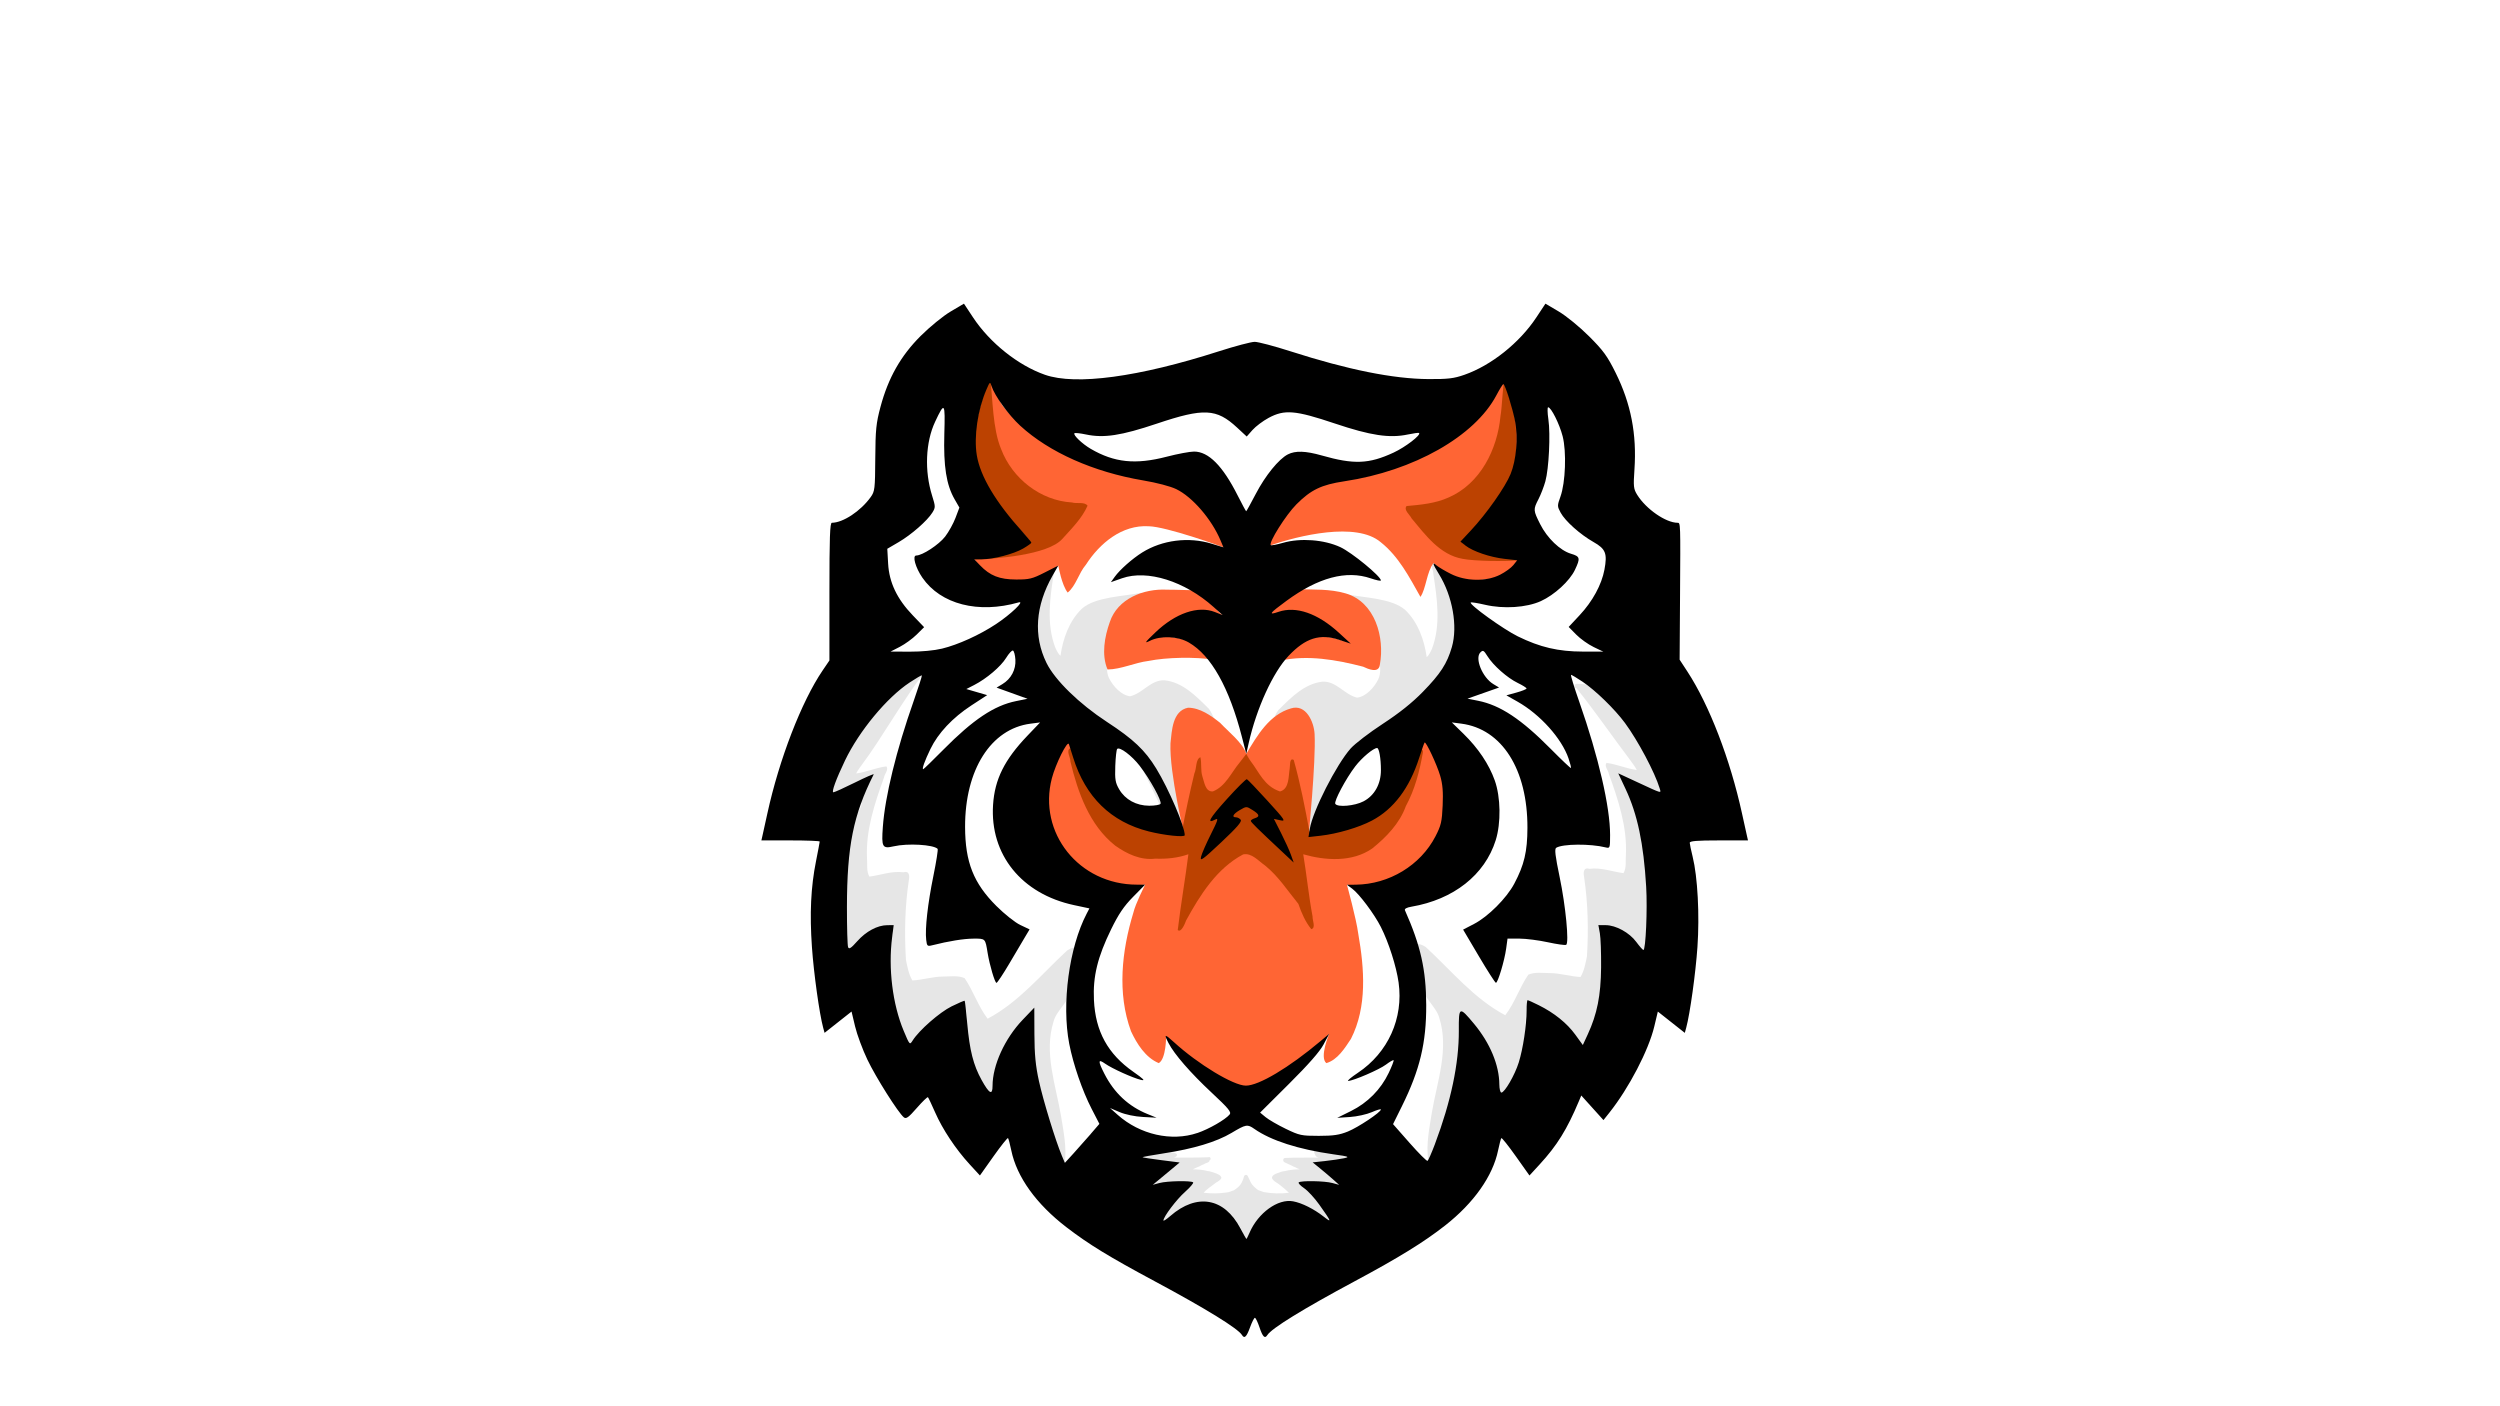 <?xml version="1.0" encoding="UTF-8" standalone="no"?>
<!-- Created with Inkscape (http://www.inkscape.org/) -->

<svg
   xmlns:osb="http://www.openswatchbook.org/uri/2009/osb"
   xmlns:dc="http://purl.org/dc/elements/1.1/"
   xmlns:cc="http://creativecommons.org/ns#"
   xmlns:rdf="http://www.w3.org/1999/02/22-rdf-syntax-ns#"
   xmlns:svg="http://www.w3.org/2000/svg"
   xmlns="http://www.w3.org/2000/svg"
   xmlns:sodipodi="http://sodipodi.sourceforge.net/DTD/sodipodi-0.dtd"
   xmlns:inkscape="http://www.inkscape.org/namespaces/inkscape"
   width="1920"
   height="1080"
   viewBox="-10 -20 125 125"
   version="1.1"
   id="svg8"
   inkscape:version="0.92.3 (2405546, 2018-03-11)"
   sodipodi:docname="LOGO_FROSTED_FLAKES.svg"
   enable-background="new"
   inkscape:export-filename="C:\Users\mkawahara\OneDrive - ARCO CONSTRUCTION COMPANY\Pictures\_rand\FinalLogos\S5\LOGO_FLAKES.png"
   inkscape:export-xdpi="96"
   inkscape:export-ydpi="96">
  <defs
     id="defs2">
    <linearGradient
       id="linearGradient921"
       osb:paint="solid">
      <stop
         style="stop-color:#ffffff;stop-opacity:1;"
         offset="0"
         id="stop919" />
    </linearGradient>
    <inkscape:path-effect
       effect="bspline"
       id="path-effect1218"
       is_visible="true"
       weight="33.333"
       steps="2"
       helper_size="0"
       apply_no_weight="true"
       apply_with_weight="true"
       only_selected="false" />
    <inkscape:path-effect
       effect="bspline"
       id="path-effect1092"
       is_visible="true"
       weight="33.333"
       steps="2"
       helper_size="0"
       apply_no_weight="true"
       apply_with_weight="true"
       only_selected="false" />
    <inkscape:path-effect
       effect="bspline"
       id="path-effect1070"
       is_visible="true"
       weight="33.333"
       steps="2"
       helper_size="0"
       apply_no_weight="true"
       apply_with_weight="true"
       only_selected="false" />
    <inkscape:path-effect
       effect="bspline"
       id="path-effect1021"
       is_visible="true"
       weight="33.333"
       steps="2"
       helper_size="0"
       apply_no_weight="true"
       apply_with_weight="true"
       only_selected="false" />
    <inkscape:path-effect
       effect="bspline"
       id="path-effect835"
       is_visible="true"
       weight="33.333"
       steps="2"
       helper_size="0"
       apply_no_weight="true"
       apply_with_weight="true"
       only_selected="false" />
    <inkscape:path-effect
       effect="bspline"
       id="path-effect831"
       is_visible="true"
       weight="33.333"
       steps="2"
       helper_size="0"
       apply_no_weight="true"
       apply_with_weight="true"
       only_selected="false" />
    <inkscape:path-effect
       effect="bspline"
       id="path-effect4567"
       is_visible="true"
       weight="33.333"
       steps="2"
       helper_size="0"
       apply_no_weight="true"
       apply_with_weight="true"
       only_selected="false" />
    <inkscape:path-effect
       effect="bspline"
       id="path-effect4563"
       is_visible="true"
       weight="33.333"
       steps="2"
       helper_size="0"
       apply_no_weight="true"
       apply_with_weight="true"
       only_selected="false" />
    <inkscape:path-effect
       effect="bspline"
       id="path-effect4536"
       is_visible="true"
       weight="33.333"
       steps="2"
       helper_size="0"
       apply_no_weight="true"
       apply_with_weight="true"
       only_selected="false" />
    <inkscape:path-effect
       effect="bspline"
       id="path-effect828"
       is_visible="true"
       weight="33.333"
       steps="2"
       helper_size="0"
       apply_no_weight="true"
       apply_with_weight="true"
       only_selected="false" />
    <inkscape:path-effect
       effect="bspline"
       id="path-effect820"
       is_visible="true"
       weight="33.333"
       steps="2"
       helper_size="0"
       apply_no_weight="true"
       apply_with_weight="true"
       only_selected="false" />
    <inkscape:path-effect
       effect="bspline"
       id="path-effect816"
       is_visible="true"
       weight="33.333"
       steps="2"
       helper_size="0"
       apply_no_weight="true"
       apply_with_weight="true"
       only_selected="false" />
    <filter
       inkscape:collect="always"
       style="color-interpolation-filters:sRGB"
       id="filter4556">
      <feBlend
         inkscape:collect="always"
         mode="overlay"
         in2="BackgroundImage"
         id="feBlend4558" />
    </filter>
    <inkscape:path-effect
       effect="bspline"
       id="path-effect1021-8"
       is_visible="true"
       weight="33.333"
       steps="2"
       helper_size="0"
       apply_no_weight="true"
       apply_with_weight="true"
       only_selected="false" />
    <inkscape:path-effect
       effect="bspline"
       id="path-effect1021-8-7"
       is_visible="true"
       weight="33.333"
       steps="2"
       helper_size="0"
       apply_no_weight="true"
       apply_with_weight="true"
       only_selected="false" />
    <inkscape:path-effect
       effect="bspline"
       id="path-effect1070-4"
       is_visible="true"
       weight="33.333"
       steps="2"
       helper_size="0"
       apply_no_weight="true"
       apply_with_weight="true"
       only_selected="false" />
    <inkscape:path-effect
       effect="bspline"
       id="path-effect1092-6"
       is_visible="true"
       weight="33.333"
       steps="2"
       helper_size="0"
       apply_no_weight="true"
       apply_with_weight="true"
       only_selected="false" />
    <inkscape:path-effect
       effect="bspline"
       id="path-effect1070-4-4"
       is_visible="true"
       weight="33.333"
       steps="2"
       helper_size="0"
       apply_no_weight="true"
       apply_with_weight="true"
       only_selected="false" />
    <inkscape:path-effect
       effect="bspline"
       id="path-effect1070-7"
       is_visible="true"
       weight="33.333"
       steps="2"
       helper_size="0"
       apply_no_weight="true"
       apply_with_weight="true"
       only_selected="false" />
    <inkscape:path-effect
       effect="bspline"
       id="path-effect1021-8-75"
       is_visible="true"
       weight="33.333"
       steps="2"
       helper_size="0"
       apply_no_weight="true"
       apply_with_weight="true"
       only_selected="false" />
    <inkscape:path-effect
       effect="bspline"
       id="path-effect1021-0"
       is_visible="true"
       weight="33.333"
       steps="2"
       helper_size="0"
       apply_no_weight="true"
       apply_with_weight="true"
       only_selected="false" />
    <inkscape:path-effect
       effect="bspline"
       id="path-effect1218-2"
       is_visible="true"
       weight="33.333"
       steps="2"
       helper_size="0"
       apply_no_weight="true"
       apply_with_weight="true"
       only_selected="false" />
    <inkscape:path-effect
       effect="bspline"
       id="path-effect1218-2-5"
       is_visible="true"
       weight="33.333"
       steps="2"
       helper_size="0"
       apply_no_weight="true"
       apply_with_weight="true"
       only_selected="false" />
    <inkscape:path-effect
       effect="bspline"
       id="path-effect1218-7"
       is_visible="true"
       weight="33.333"
       steps="2"
       helper_size="0"
       apply_no_weight="true"
       apply_with_weight="true"
       only_selected="false" />
    <clipPath
       clipPathUnits="userSpaceOnUse"
       id="clipPath1189">
      <path
         style="fill:#c33f1b;fill-opacity:1;stroke-width:0.265"
         d="m 36.894,663.433 -26.348,-26.515 v -99.559 -99.559 h 52.917 52.917 v 99.682 99.682 l -26.393,26.392 c -14.516,14.515 -26.472,26.392 -26.568,26.392 -0.097,0 -12.032,-11.932 -26.524,-26.515 z"
         id="path1191"
         inkscape:connector-curvature="0" />
    </clipPath>
    <clipPath
       clipPathUnits="userSpaceOnUse"
       id="clipPath1012">
      <path
         style="fill:#3651a4;fill-opacity:1;stroke-width:0.265"
         d="m 401.76,450.954 -26.348,-26.515 v -99.559 -99.559 h 52.917 52.917 v 99.682 99.682 l -26.393,26.392 c -14.516,14.515 -26.472,26.392 -26.568,26.392 -0.097,0 -12.032,-11.932 -26.524,-26.515 z"
         id="path1014"
         inkscape:connector-curvature="0" />
    </clipPath>
  </defs>
  <sodipodi:namedview
     id="base"
     pagecolor="#ffffff"
     bordercolor="#666666"
     borderopacity="1.0"
     inkscape:pageopacity="0.0"
     inkscape:pageshadow="2"
     inkscape:zoom="0.24748737"
     inkscape:cx="-1816.3633"
     inkscape:cy="202.70874"
     inkscape:document-units="mm"
     inkscape:current-layer="layer1"
     showgrid="false"
     inkscape:window-width="1920"
     inkscape:window-height="1017"
     inkscape:window-x="1912"
     inkscape:window-y="-8"
     inkscape:window-maximized="1"
     inkscape:pagecheckerboard="true"
     units="px" />
  <g
     inkscape:label="Layer 1"
     inkscape:groupmode="layer"
     id="layer1"
     transform="translate(0,-191.167)">
    <g
       id="g1380-3"
       transform="translate(-2.533,-1.046)"
       style="fill:#000000;fill-opacity:1;stroke:#ffffff;stroke-opacity:1;stroke-width:5;stroke-miterlimit:4;stroke-dasharray:none">
      <path
         inkscape:original-d="m 29.469323,203.84821 c 2.116698,0.95722 4.233227,1.91462 6.34958,2.87218 3.596083,0.16278 7.192257,0.32574 10.788125,0.48888 2.835779,-0.36681 5.671646,-0.7335 8.507208,-1.09998 3.082286,0.71273 6.164815,1.42573 9.246966,2.13885 2.85634,-0.10202 5.712739,-0.20387 8.568853,-0.30555 1.685069,-0.99824 3.370177,-1.99644 5.055007,-2.9944 2.034259,1.24225 4.068836,2.48498 6.102996,3.72772 0.472784,2.28122 0.945418,4.56272 1.417868,6.84435 1.233172,2.70919 2.466029,5.41826 3.698786,8.12764 0.41116,3.11654 0.822125,6.23308 1.232928,9.34986 1.109861,3.21846 2.219444,6.43677 3.328908,9.65541 -0.390268,1.64985 -0.780683,3.29977 -1.171283,4.94992 -0.287546,2.62789 -0.575194,5.25531 -0.86305,7.88322 -0.534135,1.69066 -1.068365,3.38126 -1.602807,5.07214 -0.965738,1.8741 -1.931416,3.74792 -2.897382,5.62213 -1.109584,0.4684 -2.219099,0.93686 -3.328907,1.40554 -1.109672,0.81478 -2.219099,1.62943 -3.328908,2.44441 -0.945238,0.48879 -1.890318,0.97758 -2.835735,1.46664 -0.924726,0.91668 -1.849221,1.83314 -2.77409,2.74996 -2.178408,1.93534 -4.356174,3.87014 -6.534522,5.80547 -3.144056,1.2425 -6.287763,2.48497 -9.431902,3.72771 -4.377015,-0.34648 -8.753621,-0.69274 -13.13069,-1.03886 -1.890386,-1.30391 -3.780808,-2.60754 -5.671471,-3.91106 -1.232781,-1.10018 -2.465685,-2.20014 -3.698788,-3.29995 -0.945079,-2.07793 -1.890317,-4.15566 -2.835734,-6.23324 -1.12997,0.50907 -2.260197,1.01833 -3.390553,1.52776 -1.089116,-1.1411 -2.178002,-2.28162 -3.267262,-3.42218 -1.808114,-0.89644 -3.616418,-1.79272 -5.424885,-2.68884 -0.49302,-2.13911 -0.98617,-4.27788 -1.479517,-6.41657 -0.842273,-0.83529 -1.684828,-1.67052 -2.5275,-2.50551 0.164565,-2.07792 0.328953,-4.15566 0.493171,-6.23324 -0.143656,-1.48706 -0.287512,-2.9742 -0.431527,-4.46104 -0.657322,-1.18152 -1.314952,-2.36311 -1.972686,-3.5444 0.965921,-2.54629 1.931762,-5.09267 2.897382,-7.63876 0.863157,-2.28144 1.726274,-4.56307 2.58915,-6.84434 -0.08201,-2.13884 -0.164218,-4.27789 -0.246581,-6.41658 0.842606,-1.48706 1.685173,-2.9742 2.527501,-4.46104 0.760374,-2.2813 1.520784,-4.56306 2.280916,-6.84433 0.43166,-1.99626 0.863223,-3.99271 1.294576,-5.9888 0.822045,0.16277 1.644077,0.32575 2.465859,0.48888 z"
         inkscape:path-effect="#path-effect1218-2"
         inkscape:connector-curvature="0"
         id="path1216-5"
         d="m 30.117,204.245 c 1.469,0.56 3.586,1.518 6.442,2.078 2.856,0.56 6.452,0.723 9.668,0.621 3.216,-0.102 6.052,-0.469 9.011,-0.295 2.959,0.173 6.041,0.886 9.011,1.192 2.969,0.306 5.826,0.204 8.096,-0.346 2.271,-0.55 3.956,-1.548 5.815,-1.426 1.859,0.122 3.894,1.365 5.147,3.127 1.253,1.762 1.726,4.043 2.579,6.539 0.853,2.495 2.086,5.205 2.908,8.117 0.822,2.913 1.233,6.029 1.993,9.197 0.76,3.168 1.87,6.386 2.23,8.82 0.36,2.434 -0.031,4.084 -0.37,6.223 -0.339,2.139 -0.627,4.766 -1.038,6.926 -0.411,2.159 -0.945,3.85 -1.695,5.632 -0.75,1.782 -1.716,3.656 -2.753,4.828 -1.038,1.171 -2.147,1.64 -3.257,2.282 -1.11,0.642 -2.219,1.456 -3.247,2.108 -1.028,0.652 -1.973,1.141 -2.908,1.844 -0.935,0.703 -1.86,1.619 -3.411,3.045 -1.552,1.426 -3.729,3.361 -6.391,4.95 -2.661,1.589 -5.805,2.831 -9.565,3.28 -3.761,0.448 -8.137,0.102 -11.271,-0.723 -3.134,-0.825 -5.024,-2.129 -6.586,-3.33 -1.562,-1.202 -2.795,-2.302 -3.884,-3.891 -1.089,-1.589 -2.034,-3.667 -3.072,-4.451 -1.038,-0.784 -2.168,-0.275 -3.278,-0.591 -1.11,-0.316 -2.199,-1.456 -3.647,-2.475 -1.449,-1.018 -3.257,-1.915 -4.408,-3.432 -1.151,-1.518 -1.644,-3.656 -2.312,-5.143 -0.668,-1.487 -1.51,-2.322 -1.849,-3.779 -0.339,-1.457 -0.175,-3.534 -0.164,-5.317 0.01,-1.782 -0.134,-3.269 -0.534,-4.604 -0.401,-1.334 -1.058,-2.516 -0.904,-4.38 0.154,-1.864 1.12,-4.41 2.034,-6.824 0.914,-2.414 1.778,-4.695 2.168,-6.905 0.39,-2.21 0.308,-4.349 0.688,-6.162 0.38,-1.813 1.223,-3.3 2.024,-5.184 0.801,-1.884 1.562,-4.166 2.158,-6.305 0.596,-2.139 1.027,-4.135 1.654,-5.052 0.627,-0.917 1.449,-0.754 2.918,-0.193 z"
         style="fill:#000000;fill-opacity:1;stroke:#ffffff;stroke-width:5;stroke-linecap:butt;stroke-linejoin:miter;stroke-opacity:1;stroke-miterlimit:4;stroke-dasharray:none" />
      <path
         sodipodi:nodetypes="ccccccccaaccccccccccccccccc"
         inkscape:connector-curvature="0"
         id="path1322-5-1-2"
         d="m 37.581,222.145 c 0.315,0.183 -0.002,0.669 0.02,0.958 -0.339,2.193 -0.686,4.512 0.115,6.651 0.116,0.258 0.277,0.605 0.472,0.747 0.218,-1.52 0.769,-3.093 1.904,-4.185 1.2,-1.062 3.721,-1.087 5.26,-1.41 0.399,0.095 -0.542,0.705 -0.74,0.733 -1.508,0.802 -2.083,2.147 -2.129,3.803 -0.015,0.802 -0.102,0.712 -0.109,1.071 -0.012,0.659 -0.168,1.383 0.126,1.975 0.366,0.736 1.095,1.525 1.872,1.617 1.116,-0.251 1.851,-1.489 3.078,-1.42 1.573,0.172 2.761,1.373 3.823,2.428 0.265,0.157 0.96,1.762 0.71,1.573 -0.716,-0.298 -1.474,-0.797 -2.254,-0.347 -1.012,0.671 -1.11,0.982 -1.269,2.049 -0.202,1.505 0.565,5.596 0.659,7.107 1.058,4.396 -0.823,1.132 -0.895,0.786 -0.995,-1.817 -2.999,-7.028 -4.671,-8.348 -0.563,-0.484 -1.298,-0.961 -1.952,-1.299 -0.373,-0.314 -1.713,-0.569 -2.114,-0.889 -1.583,-1.04 -2.517,-2.484 -3.657,-3.976 -0.628,-1.098 -0.267,-2.597 -0.167,-3.89 -0.05,-1.059 -0.345,-2.299 0.091,-3.277 0.249,-0.928 1.186,-1.608 1.709,-2.41 0.031,-0.03 0.073,-0.051 0.117,-0.048 z"
         style="opacity:1;fill:#000000;fill-opacity:1;fill-rule:nonzero;stroke:#ffffff;stroke-width:5;stroke-linecap:round;stroke-linejoin:round;stroke-miterlimit:4;stroke-dasharray:none;stroke-opacity:1;paint-order:markers fill stroke" />
      <path
         sodipodi:nodetypes="ccccccccccccccc"
         inkscape:connector-curvature="0"
         id="path1224-2"
         d="m 31.933,205.717 c -1.313,3.071 -2.053,7.377 0.099,10.206 0.945,1.559 2.248,2.868 3.378,4.271 -0.529,0.885 -1.814,1.081 -2.762,1.333 -0.671,0.199 -1.576,-0.017 -2.12,0.407 0.818,1.181 2.309,2.297 3.757,2.14 1.466,0.214 3.709,-1.585 3.709,-1.585 0,0 0.298,1.732 0.835,2.398 0.743,-0.61 0.978,-1.737 1.617,-2.476 1.217,-1.894 3.197,-3.566 5.592,-3.419 1.557,0.032 6.43,1.777 6.637,1.875 0.297,0.047 0.458,0.527 0.286,-0.152 -1.088,-2.443 -3.532,-5.376 -6.389,-5.764 -4.953,-0.787 -10.148,-2.573 -13.414,-6.543 -0.624,-0.664 -0.653,-2.124 -1.225,-2.692 z"
         style="opacity:1;fill:#000000;fill-opacity:1;fill-rule:nonzero;stroke:#ffffff;stroke-width:5;stroke-linecap:round;stroke-linejoin:round;stroke-miterlimit:4;stroke-dasharray:none;stroke-opacity:1;paint-order:markers fill stroke" />
      <path
         sodipodi:nodetypes="ccccccccaaccccccccccccccccc"
         inkscape:connector-curvature="0"
         id="path1322-5-7"
         d="m 71.347,222.266 c -0.315,0.183 0.002,0.669 -0.02,0.958 0.339,2.193 0.686,4.512 -0.115,6.651 -0.116,0.258 -0.277,0.605 -0.472,0.747 -0.218,-1.52 -0.769,-3.093 -1.904,-4.185 -1.2,-1.062 -3.721,-1.087 -5.26,-1.41 -0.399,0.095 0.542,0.705 0.74,0.733 1.508,0.802 2.083,2.147 2.129,3.803 0.015,0.802 0.102,0.712 0.109,1.071 0.012,0.659 0.168,1.383 -0.126,1.975 -0.366,0.736 -1.095,1.525 -1.872,1.617 -1.116,-0.251 -1.851,-1.489 -3.078,-1.42 -1.573,0.172 -2.761,1.373 -3.823,2.428 -0.265,0.157 -0.96,1.762 -0.71,1.573 0.716,-0.298 1.474,-0.797 2.254,-0.347 1.012,0.671 1.11,0.982 1.269,2.049 0.202,1.505 -0.565,5.596 -0.659,7.107 -1.058,4.396 0.823,1.132 0.895,0.786 0.995,-1.817 2.999,-7.028 4.671,-8.348 0.563,-0.484 1.298,-0.961 1.952,-1.299 0.373,-0.314 1.713,-0.569 2.114,-0.889 1.583,-1.04 2.517,-2.484 3.657,-3.976 0.628,-1.098 0.267,-2.597 0.167,-3.89 0.05,-1.059 0.345,-2.299 -0.091,-3.277 -0.249,-0.928 -1.186,-1.608 -1.709,-2.41 -0.031,-0.03 -0.073,-0.051 -0.117,-0.048 z"
         style="opacity:1;fill:#000000;fill-opacity:1;fill-rule:nonzero;stroke:#ffffff;stroke-width:5;stroke-linecap:round;stroke-linejoin:round;stroke-miterlimit:4;stroke-dasharray:none;stroke-opacity:1;paint-order:markers fill stroke" />
      <path
         sodipodi:nodetypes="cccccccccccccccc"
         inkscape:connector-curvature="0"
         id="path1226-8"
         d="m 76.634,207.288 c -2.096,3.682 -6.189,5.702 -10.123,6.903 -2.091,0.774 -4.501,0.552 -6.438,1.719 -1.569,1.141 -2.798,2.785 -3.559,4.551 -0.085,0.612 -0.242,0.298 0.32,0.237 2.486,-0.867 7.649,-2.135 9.817,-0.291 1.606,1.274 2.549,3.117 3.532,4.861 0.504,-0.729 0.553,-2.222 1.164,-3.003 0.81,0.753 1.651,1.486 2.939,1.468 1.557,0.228 4.268,-0.306 5.12,-1.671 -0.352,-0.474 -1.734,-0.252 -2.263,-0.478 -1.115,-0.235 -1.98,-0.383 -2.805,-1.221 1.748,-2.032 3.465,-3.872 4.38,-6.427 0.647,-2.467 -0.141,-5.567 -1.12,-7.878 -0.317,0.041 -0.752,0.986 -0.964,1.23 z"
         style="opacity:1;fill:#000000;fill-opacity:1;fill-rule:nonzero;stroke:#ffffff;stroke-width:5;stroke-linecap:round;stroke-linejoin:round;stroke-miterlimit:4;stroke-dasharray:none;stroke-opacity:1;paint-order:markers fill stroke" />
      <path
         sodipodi:nodetypes="ccccccccccccccccccccccccccccccccccccccccccccc"
         inkscape:connector-curvature="0"
         id="path1232-1"
         d="m 49.522,235.121 c -1.384,0.281 -1.435,2.034 -1.557,3.16 -0.109,2.662 1.245,8.206 1.245,8.206 0,0 -1.354,-0.459 -1.702,-0.412 -2.855,-0.497 -5.308,-1.418 -6.677,-4.147 -0.776,-1.133 -1.204,-2.617 -1.716,-3.853 -0.549,0.078 -1.15,1.229 -1.432,1.63 -1.46,2.811 -1.138,7.663 1.168,9.918 1.604,1.7 6.861,1.229 6.861,1.229 0,0 -0.866,1.698 -1.048,2.492 -1.03,3.376 -1.452,7.159 -0.209,10.534 0.519,1.118 1.291,2.345 2.467,2.834 0.658,-0.356 0.657,-2.396 0.657,-2.396 0,0 1.269,1.261 1.832,1.752 0.275,0.387 0.853,0.474 1.154,0.902 1.196,0.784 2.853,2.035 4.318,2.132 1.904,-0.466 3.443,-1.346 4.922,-2.564 0.659,-0.351 2.266,-2.426 2.266,-2.426 0,0 -0.889,2.083 -0.253,2.6 0.998,-0.285 1.641,-1.328 2.188,-2.155 1.457,-2.858 1.191,-6.252 0.656,-9.31 -0.184,-1.403 -1.013,-4.385 -1.013,-4.385 0,0 2.677,0.22 3.728,-0.311 3.107,-1.072 5.678,-4.421 5.25,-7.762 -0.157,-1.677 -1.204,-3.539 -2.136,-4.946 -0.523,1.032 -0.942,2.696 -1.606,3.781 -1.49,3.034 -8.655,5 -8.655,5 0,0 0.668,-6.616 0.545,-9.158 -0.052,-1.063 -0.757,-2.707 -2.1,-2.284 -1.916,0.548 -2.995,2.392 -3.972,4.038 -0.326,-1.001 -1.627,-1.998 -2.331,-2.759 -0.809,-0.641 -1.77,-1.333 -2.85,-1.341 z m 4.83,6.358 c 1.228,1.154 1.778,2.195 2.803,3.523 -0.279,-0.02 -0.496,-0.333 -0.126,0.322 0.444,1.127 0.899,1.127 1.099,2.253 -1.255,-1.156 -1.19,-0.873 -2.22,-2.22 0.23,-0.161 0.689,-0.709 0.148,-1.06 -0.538,-0.422 -1.854,-0.804 -2.351,-0.004 -0.555,0.277 -0.14,0.791 0.232,0.879 -1.096,1.302 -0.596,0.52 -1.875,1.635 0.309,-1.314 0.457,-0.692 0.874,-1.96 -0.244,-0.198 -1.162,0.303 -0.636,-0.278 1.049,-1.161 1.424,-1.76 2.509,-2.766 z"
         style="opacity:1;fill:#000000;fill-opacity:1;fill-rule:nonzero;stroke:#ffffff;stroke-width:5;stroke-linecap:round;stroke-linejoin:round;stroke-miterlimit:4;stroke-dasharray:none;stroke-opacity:1;paint-order:markers fill stroke" />
      <path
         sodipodi:nodetypes="ccccccccccc"
         inkscape:connector-curvature="0"
         id="path1230-6"
         d="m 47.644,224.628 c -2.054,-0.107 -4.39,0.795 -5.074,2.882 -0.469,1.316 -0.75,2.9 -0.202,4.212 1.211,-0.009 2.422,-0.612 3.644,-0.76 1.605,-0.326 4.173,-0.372 5.797,-0.108 -0.771,-1.513 -3.905,-2.519 -5.637,-1.834 -0.234,0.061 0.181,-7.2e-4 0.7,-0.397 1.373,-1.249 2.114,-1.704 4.13,-1.419 0.239,-0.073 1.757,0.094 1.6,-0.312 -0.853,-0.559 -1.125,-2.083 -2.139,-2.213 -0.487,0.014 -2.331,-0.064 -2.818,-0.05 z"
         style="opacity:1;fill:#000000;fill-opacity:1;fill-rule:nonzero;stroke:#ffffff;stroke-width:5;stroke-linecap:round;stroke-linejoin:round;stroke-miterlimit:4;stroke-dasharray:none;stroke-opacity:1;paint-order:markers fill stroke" />
      <path
         sodipodi:nodetypes="cccccccccc"
         inkscape:connector-curvature="0"
         id="path1228-2"
         d="m 59.248,224.59 c -0.799,0.71 -1.981,1.559 -2.596,2.417 0.67,0.11 1.474,-0.275 2.198,-0.01 1.716,0.308 3.259,0.853 4.389,2.157 -1.37,-0.522 -2.983,-0.526 -4.196,0.394 -0.472,0.383 -1.209,0.864 -1.32,1.389 2.428,-0.532 4.996,-0.077 7.366,0.538 0.446,0.209 1.399,0.633 1.489,-0.185 0.44,-2.412 -0.413,-5.566 -3.05,-6.332 -1.384,-0.408 -2.86,-0.328 -4.281,-0.368 z"
         style="opacity:1;fill:#000000;fill-opacity:1;fill-rule:nonzero;stroke:#ffffff;stroke-width:5;stroke-linecap:round;stroke-linejoin:round;stroke-miterlimit:4;stroke-dasharray:none;stroke-opacity:1;paint-order:markers fill stroke" />
      <path
         sodipodi:nodetypes="ccccccccccccc"
         inkscape:connector-curvature="0"
         id="path1240-3"
         d="m 77.837,205.079 c -0.337,0.738 -0.382,3.331 -0.541,4.134 -0.274,2.927 -1.773,5.993 -4.619,7.224 -1.164,0.527 -2.466,0.644 -3.726,0.758 -0.29,0.348 0.304,0.782 0.442,1.091 1.227,1.464 2.508,3.243 4.529,3.599 1.069,0.214 3.792,0.238 4.863,0.136 -0.167,-0.441 -2.221,-0.651 -2.644,-0.912 -0.642,-0.294 -1.787,-0.143 -2.249,-0.679 0.65,-0.934 1.537,-1.714 2.181,-2.667 1.269,-1.659 2.745,-3.471 2.611,-5.685 0.09,-1.651 -0.092,-3.308 -0.707,-4.854 -0.084,-0.157 0.119,-2.194 -0.138,-2.144 z"
         style="opacity:1;fill:#000000;fill-opacity:1;fill-rule:nonzero;stroke:#ffffff;stroke-width:5;stroke-linecap:round;stroke-linejoin:round;stroke-miterlimit:4;stroke-dasharray:none;stroke-opacity:1;paint-order:markers fill stroke" />
      <path
         sodipodi:nodetypes="cccccccccccc"
         inkscape:connector-curvature="0"
         id="path1238-9"
         d="m 31.668,206.451 c -0.941,2.522 -1.643,5.499 -0.545,8.065 1.117,2.169 2.592,3.929 4.287,5.679 -0.934,0.816 -4.168,0.799 -5.334,1.104 -0.102,0.444 0.193,0.575 0.452,0.636 1.831,-0.024 6.543,-0.384 7.816,-1.814 0.821,-0.916 1.754,-1.825 2.25,-2.958 -0.271,-0.376 -0.966,-0.153 -1.381,-0.287 -2.814,-0.161 -5.312,-2.14 -6.3,-4.737 -0.768,-1.824 -0.742,-4.503 -0.981,-6.422 l -0.194,0.659 z"
         style="opacity:1;fill:#000000;fill-opacity:1;fill-rule:nonzero;stroke:#ffffff;stroke-width:5;stroke-linecap:round;stroke-linejoin:round;stroke-miterlimit:4;stroke-dasharray:none;stroke-opacity:1;paint-order:markers fill stroke" />
      <path
         sodipodi:nodetypes="cacccccccccccccccccccccccccccccaccccccccccccccc"
         inkscape:connector-curvature="0"
         id="path1253-8-2"
         d="m 54.703,239.221 c 0,0 -0.376,0.518 -0.582,0.763 -0.753,0.896 -1.256,2.132 -2.388,2.578 -0.688,0.049 -0.763,-0.86 -0.935,-1.34 -0.171,-0.553 -0.047,-1.157 -0.174,-1.701 -0.439,0.179 -0.325,1.013 -0.537,1.447 -0.413,1.69 -0.781,3.437 -1.1,5.122 -1.392,0.147 -2.754,-0.35 -4.08,-0.714 -2.383,-0.746 -4.225,-2.68 -5.107,-4.963 -0.312,-0.521 -0.323,-1.261 -0.753,-1.688 -0.393,0.207 0.04,0.831 0.022,1.18 0.662,2.74 1.685,5.652 3.977,7.471 1.042,0.737 2.259,1.325 3.575,1.161 0.996,0.04 1.994,-0.057 2.935,-0.391 -0.283,2.238 -0.678,4.486 -0.946,6.735 0.295,0.269 0.625,-0.526 0.745,-0.853 1.236,-2.258 2.717,-4.622 5.068,-5.868 0.761,-0.162 1.376,0.598 1.946,0.986 1.189,0.955 2.02,2.263 2.965,3.415 0.266,0.782 0.625,1.607 1.146,2.244 0.433,-0.109 0.087,-0.796 0.116,-1.117 -0.345,-1.835 -0.524,-3.695 -0.831,-5.539 1.986,0.568 4.355,0.718 6.131,-0.514 1.253,-1.011 2.436,-2.227 2.986,-3.759 0.812,-1.484 1.24,-3.169 1.528,-4.825 -0.011,-0.421 -0.452,-0.061 -0.419,0.201 -0.781,2.021 -1.816,4.186 -3.802,5.297 -1.77,1.013 -3.845,1.585 -5.87,1.586 -0.396,-2.134 -0.813,-4.284 -1.4,-6.372 -0.405,-0.239 -0.307,0.554 -0.358,0.764 -0.118,0.674 -0.016,1.819 -0.863,2.037 -1.404,-0.469 -1.838,-1.695 -2.597,-2.679 -0.158,-0.205 -0.402,-0.665 -0.402,-0.665 z m 0.343,3.08 c 1.162,1.02 1.309,1.392 2.338,2.542 0.275,0.372 -0.948,-0.429 -0.576,0.189 0.519,1.076 1.046,1.827 1.383,2.979 -1.206,-1.069 -0.97,-1.743 -2.03,-2.927 0.213,-0.157 -0.106,-0.506 -0.433,-0.886 -0.453,-0.313 -1.032,-1.088 -1.538,-0.447 -0.277,0.155 -1.613,0.68 -1.091,0.955 0.339,0.094 0.588,0.462 0.236,0.682 -1.018,1.066 0.111,0.011 -0.97,1.016 0.257,-1.2 -0.283,-0.384 0.123,-1.515 -0.161,-0.327 -0.598,-0.093 -0.146,-0.566 1.018,-1.103 1.261,-1.208 2.401,-2.188 z"
         style="opacity:1;fill:#000000;fill-opacity:1;fill-rule:nonzero;stroke:#ffffff;stroke-width:5;stroke-linecap:round;stroke-linejoin:round;stroke-miterlimit:4;stroke-dasharray:none;stroke-opacity:1;paint-order:markers fill stroke" />
      <path
         sodipodi:nodetypes="cccccccccccccccccccccccccccccccccccccccccccccccccccccccccccccccccccccccccccccccccccccccc"
         inkscape:connector-curvature="0"
         id="path1274-9-0"
         d="m 84.098,232.995 c -0.268,-0.021 -0.299,0.4 -0.031,0.407 1.664,2.077 3.173,4.275 4.777,6.398 0.188,0.271 0.437,0.581 0.568,0.857 -0.91,-0.117 -1.782,-0.517 -2.681,-0.629 -0.245,0.278 0.165,0.677 0.201,0.982 0.834,2.302 1.636,4.707 1.514,7.185 -0.045,0.538 0.068,1.152 -0.213,1.633 -1.004,-0.136 -1.989,-0.519 -3.022,-0.387 -0.55,-0.157 -0.553,0.327 -0.484,0.709 0.351,2.344 0.402,4.72 0.257,7.084 -0.13,0.615 -0.245,1.284 -0.572,1.823 -0.906,-0.041 -1.799,-0.345 -2.719,-0.346 -0.632,3.5e-4 -1.331,-0.119 -1.922,0.139 -0.783,1.143 -1.202,2.506 -2.048,3.607 -2.781,-1.471 -4.79,-3.963 -7.07,-6.066 -0.154,-0.118 -0.899,-0.491 -0.993,-0.101 0.069,0.195 0.237,0.283 0.191,0.526 0.198,0.285 -0.076,0.604 0.127,0.886 0.013,0.351 0.108,0.592 0.226,0.912 -0.02,0.369 -0.056,0.593 0.051,0.931 -0.092,1.095 1.341,2.124 1.599,3.133 0.894,2.787 -0.19,5.67 -0.659,8.446 -0.217,1.366 -0.511,2.762 -0.331,4.146 0.261,0.194 0.216,-0.226 0.391,-0.312 0.034,-0.231 0.102,-0.424 0.213,-0.624 0.022,-0.205 0.262,-0.338 0.188,-0.598 0.154,-0.143 0.154,-0.384 0.228,-0.571 0.158,-0.204 0.091,-0.484 0.261,-0.683 -0.006,-0.232 0.081,-0.382 0.186,-0.567 -0.02,-0.332 0.223,-0.57 0.233,-0.896 0.211,-0.251 0.078,-0.625 0.279,-0.884 -0.018,-0.407 0.252,-0.718 0.224,-1.13 0.252,-0.348 0.06,-0.833 0.286,-1.192 0.046,-0.363 0.031,-0.72 0.184,-1.049 0.048,-0.536 0.002,-1.085 0.171,-1.596 0.05,-0.827 0.263,-1.602 0.041,-2.397 0.024,-0.157 -0.201,-0.71 0.101,-0.457 0.722,0.586 1.311,1.142 1.838,1.902 0.151,0.237 0.146,0.73 0.27,0.97 0.118,0.109 0.118,0.357 0.292,0.472 0.231,0.269 0.167,0.582 0.379,0.836 0.086,0.156 0.007,0.398 0.195,0.517 -0.023,0.368 0.195,0.618 0.112,0.997 0.076,0.368 0.29,1.025 0.231,1.417 -0.092,0.237 0.42,0.165 0.609,-0.156 0.666,-0.875 1.133,-1.933 1.327,-3.004 0.22,-0.281 0.069,-0.688 0.266,-0.986 0.252,-1.288 0.055,-2.63 0.319,-3.91 0.219,-0.09 0.493,0.203 0.73,0.234 0.584,0.246 1.159,0.562 1.647,0.926 0.344,0.154 0.6,0.474 0.931,0.66 0.629,0.555 1.136,1.247 1.623,1.918 0.35,0.034 0.358,-0.513 0.51,-0.734 0.452,-1.166 0.815,-2.372 1.039,-3.594 0.103,-1.761 0.397,-3.543 0.186,-5.298 0.004,-0.237 -0.308,-0.537 -0.168,-0.74 0.472,-0.049 0.851,-0.108 1.286,0.092 0.264,-0.038 0.424,0.363 0.656,0.382 0.158,0.185 0.427,0.215 0.596,0.421 0.461,0.227 1.068,0.864 1.333,1.265 0.469,-0.006 0.185,-1.019 0.208,-1.344 0.036,-1.786 0.266,-3.541 0.093,-5.319 -0.203,-0.552 0.084,-1.239 -0.183,-1.789 -0.026,-0.396 0.032,-0.826 -0.136,-1.186 0.033,-0.368 -0.018,-0.683 -0.111,-1.018 0.043,-0.362 -0.243,-0.618 -0.224,-0.975 -0.192,-0.249 -0.104,-0.611 -0.311,-0.854 0.016,-0.309 -0.387,-0.525 -0.382,-0.831 -0.262,-0.271 0.289,-0.727 0.06,-1.057 -0.207,-0.406 -0.59,-0.818 -0.838,-1.173 -0.008,-0.336 -0.153,0.011 0,0 0.154,0.019 0.239,0.233 0.444,0.184 0.192,0.278 0.647,0.24 0.918,0.451 0.612,0.238 1.18,0.671 1.831,0.776 0.308,-0.174 0.263,-0.111 0.35,-0.344 -0.096,-0.198 0.183,-0.688 0.118,-0.898 -0.167,-0.102 -0.403,-0.361 -0.559,-0.499 -0.003,-0.466 -0.344,-0.714 -0.472,-1.15 -0.184,-0.404 -0.154,-0.871 -0.4,-1.219 -0.182,-0.362 -0.231,-0.553 -0.408,-0.905 -0.284,-0.281 -0.214,-0.677 -0.493,-0.985 -0.276,-0.485 -1.055,-1.21 -1.395,-1.661 -0.645,-0.672 -1.514,-1.289 -2.271,-1.828 -0.299,-0.19 -1.392,-0.283 -1.796,-0.282 z m 6.055,17.126 c 0.007,0.005 -0.006,-0.004 0,0 z"
         style="opacity:1;fill:#000000;fill-opacity:1;fill-rule:nonzero;stroke:#ffffff;stroke-width:5;stroke-linecap:round;stroke-linejoin:round;stroke-miterlimit:4;stroke-dasharray:none;stroke-opacity:1;paint-order:markers fill stroke" />
      <path
         sodipodi:nodetypes="cccccccccccccccccccccccccccccccccccccccccccccccccccccccccccccccccccccccccccccccccccccccc"
         inkscape:connector-curvature="0"
         id="path1274-9-7-7"
         d="m 25.447,231.552 c 0.268,-0.021 0.887,0.464 0.619,0.472 -1.664,2.077 -3.87,5.96 -5.475,8.084 -0.188,0.271 -0.437,0.581 -0.568,0.857 0.91,-0.117 1.782,-0.517 2.681,-0.629 0.245,0.278 -0.165,0.676 -0.201,0.982 -0.834,2.302 -1.636,4.707 -1.514,7.185 0.045,0.538 -0.068,1.152 0.213,1.633 1.004,-0.136 1.989,-0.519 3.022,-0.387 0.55,-0.157 0.553,0.327 0.484,0.709 -0.351,2.344 -0.402,4.72 -0.257,7.084 0.13,0.615 0.245,1.284 0.572,1.823 0.906,-0.041 1.799,-0.345 2.719,-0.346 0.632,3.5e-4 1.331,-0.119 1.922,0.139 0.783,1.143 1.202,2.506 2.048,3.607 2.781,-1.471 4.79,-3.963 7.07,-6.066 0.154,-0.118 0.899,-0.491 0.993,-0.101 -0.069,0.195 -0.237,0.283 -0.191,0.526 -0.198,0.285 0.076,0.604 -0.127,0.886 -0.013,0.351 -0.108,0.592 -0.226,0.912 0.02,0.369 0.056,0.593 -0.051,0.931 0.092,1.095 -1.341,2.124 -1.599,3.133 -0.894,2.787 0.19,5.67 0.659,8.446 0.217,1.366 0.511,2.762 0.331,4.146 -0.261,0.194 -0.216,-0.226 -0.391,-0.312 -0.034,-0.231 -0.102,-0.424 -0.213,-0.624 -0.022,-0.205 -0.262,-0.338 -0.188,-0.598 -0.154,-0.143 -0.154,-0.384 -0.228,-0.571 -0.158,-0.204 -0.091,-0.484 -0.261,-0.683 0.006,-0.232 -0.081,-0.382 -0.186,-0.567 0.02,-0.332 -0.223,-0.57 -0.233,-0.896 -0.211,-0.251 -0.078,-0.625 -0.279,-0.884 0.018,-0.407 -0.252,-0.718 -0.224,-1.13 -0.252,-0.348 -0.06,-0.833 -0.286,-1.192 -0.046,-0.363 -0.031,-0.72 -0.184,-1.049 -0.048,-0.536 -0.002,-1.085 -0.171,-1.596 -0.05,-0.827 -0.263,-1.602 -0.041,-2.397 -0.024,-0.157 0.201,-0.71 -0.101,-0.457 -0.722,0.586 -1.311,1.142 -1.838,1.902 -0.151,0.237 -0.146,0.73 -0.27,0.97 -0.118,0.109 -0.118,0.357 -0.292,0.472 -0.231,0.269 -0.167,0.582 -0.379,0.836 -0.086,0.156 -0.007,0.398 -0.195,0.517 0.023,0.368 -0.195,0.618 -0.112,0.997 -0.076,0.368 -0.29,1.025 -0.231,1.417 0.092,0.237 -0.42,0.165 -0.609,-0.156 -0.666,-0.875 -1.133,-1.933 -1.327,-3.004 -0.22,-0.281 -0.069,-0.688 -0.266,-0.986 -0.252,-1.288 -0.055,-2.63 -0.319,-3.91 -0.219,-0.09 -0.493,0.203 -0.73,0.234 -0.584,0.246 -1.159,0.562 -1.647,0.926 -0.344,0.154 -0.6,0.474 -0.931,0.66 -0.629,0.555 -1.136,1.247 -1.623,1.918 -0.35,0.034 -0.358,-0.513 -0.51,-0.734 -0.452,-1.166 -0.815,-2.372 -1.039,-3.594 -0.103,-1.761 -0.397,-3.543 -0.186,-5.298 -0.004,-0.237 0.308,-0.537 0.168,-0.74 -0.472,-0.049 -0.851,-0.108 -1.286,0.092 -0.264,-0.038 -0.424,0.363 -0.656,0.382 -0.158,0.185 -0.427,0.215 -0.596,0.421 -0.461,0.227 -1.068,0.864 -1.333,1.265 -0.469,-0.006 -0.185,-1.019 -0.208,-1.344 -0.036,-1.786 -0.266,-3.541 -0.093,-5.319 0.203,-0.552 -0.084,-1.239 0.183,-1.789 0.026,-0.396 -0.032,-0.826 0.136,-1.186 -0.033,-0.368 0.018,-0.683 0.111,-1.018 -0.043,-0.362 0.243,-0.618 0.224,-0.975 0.192,-0.249 0.104,-0.611 0.311,-0.854 -0.016,-0.309 0.387,-0.525 0.382,-0.831 0.262,-0.271 -0.289,-0.727 -0.06,-1.057 0.207,-0.406 0.59,-0.818 0.838,-1.173 0.008,-0.336 0.153,0.011 0,0 -0.154,0.019 -0.239,0.233 -0.444,0.184 -0.192,0.278 -0.647,0.24 -0.918,0.451 -0.612,0.238 -1.18,0.671 -1.831,0.776 -0.308,-0.174 -0.263,-0.111 -0.35,-0.344 0.096,-0.198 -0.183,-0.688 -0.118,-0.898 0.167,-0.102 0.403,-0.361 0.559,-0.499 0.003,-0.466 0.344,-0.714 0.472,-1.15 0.184,-0.404 0.154,-0.871 0.4,-1.219 0.182,-0.362 0.231,-0.553 0.408,-0.905 0.284,-0.281 0.214,-0.677 0.493,-0.985 0.276,-0.485 1.055,-1.21 1.395,-1.661 0.645,-0.672 1.296,-2.586 2.053,-3.125 0.299,-0.19 1.174,-0.175 1.622,-0.303 z m -6.164,18.876 c -0.007,0.005 0.006,-0.004 0,0 z"
         style="opacity:1;fill:#000000;fill-opacity:1;fill-rule:nonzero;stroke:#ffffff;stroke-width:5;stroke-linecap:round;stroke-linejoin:round;stroke-miterlimit:4;stroke-dasharray:none;stroke-opacity:1;paint-order:markers fill stroke" />
      <path
         sodipodi:nodetypes="ccccccccccccccccccccccccccccccccccccccccccccccccccccccccccccccccccccccccccccccccccccccccccccccc"
         inkscape:connector-curvature="0"
         id="path1312-0"
         d="m 60.727,274.15 c -0.175,-0.022 0.054,0.788 0.21,0.871 0.038,0.058 0.224,0.088 0.185,0.089 -0.988,0.019 -1.979,-0.018 -2.966,0.034 -0.23,0.008 -0.216,0.336 -0.025,0.399 0.228,0.1 0.455,0.204 0.677,0.313 0.12,0.091 0.278,0.094 0.393,0.193 0.081,0.042 0.173,0.06 0.253,0.103 -0.438,0.011 -0.884,0.041 -1.304,0.155 -0.244,0.024 -0.474,0.099 -0.697,0.192 -0.196,0.069 -0.474,0.195 -0.469,0.435 0.138,0.314 0.51,0.42 0.748,0.643 0.264,0.209 0.524,0.423 0.762,0.66 -0.743,0.093 -1.499,0.072 -2.237,-0.06 -0.173,-0.057 -0.348,-0.117 -0.514,-0.185 -0.253,-0.199 -0.524,-0.416 -0.663,-0.713 -0.066,-0.185 -0.179,-0.349 -0.251,-0.533 -0.081,-0.173 -0.32,-0.094 -0.342,0.076 -0.036,0.188 -0.12,0.355 -0.201,0.524 -0.144,0.288 -0.422,0.501 -0.689,0.676 -0.223,0.051 -0.414,0.183 -0.648,0.188 -0.667,0.102 -1.364,0.108 -2.039,0.025 0.311,-0.362 0.734,-0.597 1.098,-0.899 0.182,-0.101 0.396,-0.217 0.48,-0.414 -0.019,-0.224 -0.281,-0.325 -0.461,-0.406 -0.254,-0.073 -0.494,-0.191 -0.763,-0.211 -0.424,-0.118 -0.877,-0.141 -1.316,-0.153 0.208,-0.091 0.406,-0.202 0.622,-0.276 0.143,-0.115 0.339,-0.132 0.486,-0.247 0.148,-0.054 0.374,-0.09 0.385,-0.287 0.187,-0.066 0.059,-0.358 -0.116,-0.261 -1.032,0.038 -2.071,0.031 -3.106,0.033 0.161,-0.003 0.415,-0.163 0.287,-0.34 -0.209,-0.15 -1.122,-0.202 -1.344,-0.209 -0.333,0.033 -1.563,0.377 -1.851,0.414 -0.153,0.079 0.645,0.372 0.79,0.341 0.416,0.034 0.836,0.049 1.241,0.153 0.403,0.063 0.832,-0.006 1.21,0.17 0.072,0.046 -2.422,1.809 -2.507,1.845 -0.14,0.104 0.887,0.149 1.027,0.11 0.206,0.005 0.533,-0.057 0.709,-0.161 0.58,-0.027 0.991,-0.133 1.571,-0.108 0.203,0.084 -2.295,2.699 -2.318,2.847 -0.152,0.076 0.185,0.893 0.407,0.947 0.149,0.016 0.659,-1.022 0.815,-1 0.098,-0.006 0.141,-0.105 0.182,-0.165 0.125,-0.033 0.172,-0.182 0.314,-0.173 0.099,-0.009 0.148,-0.099 0.207,-0.157 0.136,-0.01 0.258,-0.072 0.345,-0.172 0.128,-0.025 0.255,-0.069 0.348,-0.162 0.16,-0.028 0.339,-0.025 0.46,-0.147 0.478,-0.095 0.975,-0.059 1.46,-0.037 0.113,-0.009 0.187,0.057 0.262,0.125 0.116,0.064 0.291,-0.01 0.352,0.136 0.1,0.088 0.282,0.034 0.325,0.18 0.104,0.053 0.216,0.091 0.303,0.179 0.099,0.045 0.16,0.102 0.22,0.188 0.126,0.037 0.467,0.372 0.503,0.499 0.134,0.104 0.206,0.266 0.315,0.394 0.011,0.144 0.193,0.188 0.193,0.338 0.024,0.115 0.176,0.145 0.162,0.272 0.075,0.128 0.19,0.245 0.172,0.409 -0.011,0.136 0.186,0.135 0.151,0.27 -0.032,0.189 0.261,0.273 0.296,0.066 0.033,-0.135 0.173,-0.233 0.17,-0.387 0.027,-0.137 0.187,-0.214 0.179,-0.367 0.084,-0.106 0.146,-0.226 0.211,-0.343 0.093,-0.096 0.11,-0.244 0.236,-0.303 0.041,-0.106 0.121,-0.176 0.201,-0.255 0.154,-0.279 0.407,-0.481 0.654,-0.677 0.048,-0.083 0.183,-0.061 0.214,-0.171 0.048,-0.094 0.197,-0.081 0.253,-0.179 0.106,-0.056 0.242,-0.06 0.319,-0.169 0.146,-0.063 0.328,-0.05 0.451,-0.17 0.412,-0.096 0.846,-0.046 1.266,-0.048 0.156,0.005 0.329,0.006 0.442,0.127 0.168,0.07 0.372,0.029 0.515,0.163 0.11,0.06 0.242,0.058 0.326,0.164 0.115,0.063 0.265,0.073 0.338,0.197 0.067,0.046 0.166,0.021 0.193,0.117 0.106,0.091 1.206,1.012 1.355,1.025 0.132,0.064 0.25,-0.362 0.131,-0.509 -0.057,-0.052 -1.54,-2.294 -1.413,-2.278 0.199,-0.027 0.119,-0.238 0.286,-0.358 0.564,-0.081 1.857,0.103 2.127,0.014 0.145,-0.092 -2.213,-2.051 -2.148,-2.067 0.192,-0.02 0.042,-0.183 0.243,-0.17 0.333,-0.011 0.668,-0.013 0.99,-0.111 0.342,-0.061 1.301,-0.086 1.644,-0.134 0.173,-0.081 0.135,-0.115 -0.186,-0.213 -0.373,-0.073 -2.024,-0.543 -2.376,-0.699 -0.044,-0.009 -0.426,-0.316 -0.471,-0.315 z m -5.121,3.752 c 0.003,6.4e-4 -0.007,-9.1e-4 0,0 z"
         style="opacity:1;fill:#000000;fill-opacity:1;fill-rule:nonzero;stroke:#ffffff;stroke-width:5;stroke-linecap:round;stroke-linejoin:round;stroke-miterlimit:4;stroke-dasharray:none;stroke-opacity:1;paint-order:markers fill stroke" />
      <path
         sodipodi:nodetypes="ccscsscccscccscccsscsscccccscccccsccssssccccccssccccccccsccccccccccccsccsscssccsccccccccsccccccccccssccccccccscsccccccsccscscccccccsscccscscccsccscccccccccscsccsccccccccccsccscsscccccccccccccccccscscccccccccccccccccscccsscccccccsccscccsccscccccccccsccccccccccscsccscscsscccccccccccccscccsscsssccsscccccccsscccccccscccscscccccccscccscsccscscccccccccccccccccscccccsccscccscscccccccccssccccccccccccccccccscccccscsccccccccccscsscccccccccccscsccccccccccccccsccccssccssccccccssccscccsscsssscsc"
         inkscape:connector-curvature="0"
         id="path1214-8"
         d="m 54.325,290.888 c -0.371,-0.595 -3.175,-2.324 -7.755,-4.782 -4.083,-2.191 -5.852,-3.273 -7.836,-4.793 -2.701,-2.069 -4.434,-4.48 -4.921,-6.845 -0.114,-0.555 -0.245,-1.046 -0.29,-1.091 -0.045,-0.045 -0.626,0.684 -1.29,1.621 l -1.208,1.703 -0.909,-0.989 c -1.24,-1.349 -2.408,-3.107 -3.073,-4.622 -0.305,-0.695 -0.591,-1.3 -0.637,-1.346 -0.046,-0.045 -0.491,0.384 -0.989,0.955 -0.743,0.851 -0.951,1 -1.155,0.832 -0.506,-0.416 -2.484,-3.548 -3.239,-5.128 -0.429,-0.897 -0.921,-2.226 -1.094,-2.953 l -0.315,-1.322 -1.199,0.947 -1.199,0.947 -0.127,-0.468 c -0.332,-1.225 -0.834,-4.83 -0.995,-7.141 -0.209,-3.003 -0.099,-5.342 0.36,-7.641 0.181,-0.909 0.33,-1.698 0.33,-1.754 0,-0.056 -1.167,-0.101 -2.592,-0.101 h -2.592 l 0.088,-0.385 c 0.049,-0.212 0.248,-1.116 0.444,-2.011 1.053,-4.818 3.034,-9.945 4.911,-12.709 l 0.605,-0.89 v -6.119 c 0,-4.781 0.047,-6.12 0.216,-6.12 0.995,-0.005 2.554,-1.034 3.449,-2.278 0.368,-0.512 0.393,-0.719 0.411,-3.453 0.017,-2.541 0.075,-3.119 0.463,-4.57 0.687,-2.573 1.799,-4.537 3.569,-6.303 0.821,-0.819 1.999,-1.78 2.661,-2.171 l 1.189,-0.702 0.811,1.227 c 1.493,2.258 4.008,4.264 6.391,5.096 2.742,0.958 8.316,0.206 15.461,-2.088 1.441,-0.462 2.872,-0.841 3.181,-0.841 0.309,0 1.74,0.378 3.181,0.841 5.111,1.641 9.142,2.452 12.268,2.469 1.737,0.009 2.253,-0.052 3.193,-0.381 2.383,-0.833 4.898,-2.838 6.391,-5.096 l 0.811,-1.227 1.189,0.702 c 0.668,0.395 1.844,1.356 2.684,2.194 1.271,1.269 1.627,1.758 2.373,3.262 1.353,2.729 1.881,5.446 1.666,8.58 -0.104,1.521 -0.081,1.732 0.248,2.26 0.786,1.261 2.538,2.474 3.581,2.479 0.269,9.1e-4 0.267,-0.063 0.223,6.641 l -0.036,5.527 0.693,1.06 c 1.948,2.982 3.799,7.794 4.852,12.61 0.195,0.894 0.395,1.799 0.444,2.011 l 0.088,0.385 h -2.592 c -1.962,0 -2.591,0.052 -2.586,0.214 0.004,0.118 0.12,0.676 0.26,1.241 0.443,1.79 0.622,5.175 0.425,8.019 -0.161,2.329 -0.662,5.932 -0.996,7.165 l -0.127,0.468 -1.199,-0.947 -1.199,-0.947 -0.315,1.322 c -0.504,2.116 -2.255,5.48 -3.989,7.66 l -0.529,0.665 -0.986,-1.093 -0.986,-1.093 -0.216,0.513 c -1.055,2.508 -1.935,3.927 -3.481,5.609 l -0.909,0.989 -1.208,-1.703 c -0.664,-0.937 -1.245,-1.666 -1.29,-1.621 -0.045,0.045 -0.177,0.539 -0.292,1.098 -0.468,2.275 -2.157,4.669 -4.701,6.665 -1.899,1.49 -4.109,2.853 -8.045,4.963 -4.581,2.456 -7.393,4.189 -7.765,4.785 -0.218,0.349 -0.412,0.158 -0.693,-0.681 -0.158,-0.471 -0.343,-0.856 -0.411,-0.856 -0.069,0 -0.264,0.385 -0.435,0.856 -0.306,0.843 -0.495,1.025 -0.71,0.681 z m 0.67,-9.108 c 0.763,-1.764 2.525,-3.033 3.866,-2.783 0.793,0.147 1.828,0.664 2.71,1.352 0.757,0.591 0.725,0.5 -0.374,-1.049 -0.417,-0.588 -1.026,-1.249 -1.353,-1.47 -0.327,-0.22 -0.544,-0.452 -0.481,-0.514 0.174,-0.173 2.311,-0.135 2.992,0.053 l 0.603,0.166 -0.519,-0.465 c -0.286,-0.256 -0.816,-0.706 -1.178,-1 l -0.659,-0.535 1.092,-0.118 c 0.601,-0.065 1.364,-0.177 1.696,-0.248 0.538,-0.116 0.435,-0.155 -0.949,-0.351 -3.115,-0.443 -5.538,-1.222 -7.017,-2.256 -0.625,-0.437 -0.74,-0.417 -2.034,0.355 -1.341,0.799 -3.383,1.415 -6.034,1.818 -1.059,0.161 -1.901,0.317 -1.872,0.345 0.029,0.029 0.782,0.145 1.674,0.258 l 1.621,0.206 -0.428,0.359 c -0.236,0.197 -0.773,0.644 -1.195,0.993 l -0.767,0.634 0.603,-0.163 c 0.675,-0.183 2.818,-0.222 2.987,-0.055 0.06,0.059 -0.269,0.444 -0.73,0.855 -0.758,0.675 -1.911,2.205 -1.911,2.535 0,0.072 0.274,-0.107 0.609,-0.399 2.362,-2.056 4.797,-1.628 6.232,1.095 0.272,0.516 0.513,0.939 0.536,0.939 0.022,1.8e-4 0.149,-0.25 0.281,-0.556 z m -14.112,-8.782 0.763,-0.885 -0.689,-1.335 c -0.83,-1.609 -1.64,-3.961 -1.992,-5.783 -0.686,-3.554 -0.014,-8.571 1.551,-11.57 l 0.243,-0.465 -1.36,-0.29 c -4.666,-0.994 -7.492,-4.493 -7.205,-8.919 0.147,-2.265 1.013,-4.006 3.055,-6.142 l 1.128,-1.18 -0.863,0.112 c -3.514,0.456 -5.821,4.101 -5.807,9.177 0.008,3.128 0.75,5.001 2.782,7.028 0.723,0.721 1.665,1.469 2.125,1.687 l 0.826,0.391 -0.372,0.623 c -0.205,0.343 -0.838,1.413 -1.406,2.377 -0.568,0.965 -1.092,1.754 -1.164,1.754 -0.144,0 -0.611,-1.576 -0.786,-2.652 -0.213,-1.31 -0.187,-1.284 -1.258,-1.28 -0.86,0.003 -2.197,0.218 -3.679,0.593 -0.419,0.106 -0.46,0.068 -0.525,-0.487 -0.115,-0.978 0.138,-3.224 0.641,-5.688 0.259,-1.268 0.427,-2.347 0.375,-2.399 -0.381,-0.378 -2.662,-0.509 -3.906,-0.224 -1.01,0.231 -1.094,0.081 -0.964,-1.722 0.195,-2.717 1.196,-6.807 2.742,-11.201 0.429,-1.22 0.756,-2.242 0.727,-2.271 -0.029,-0.029 -0.52,0.256 -1.091,0.634 -2.024,1.34 -4.479,4.303 -5.738,6.924 -0.79,1.645 -1.225,2.834 -1.037,2.834 0.095,0 0.957,-0.39 1.914,-0.866 0.957,-0.476 1.709,-0.804 1.671,-0.727 -1.81,3.585 -2.374,6.383 -2.379,11.803 -0.002,1.804 0.044,3.403 0.102,3.553 0.083,0.213 0.26,0.099 0.813,-0.524 0.781,-0.879 1.797,-1.423 2.671,-1.428 l 0.57,-0.004 -0.138,1.069 c -0.358,2.77 0.036,5.963 1.028,8.331 0.529,1.263 0.535,1.269 0.795,0.856 0.57,-0.908 2.394,-2.507 3.462,-3.035 0.609,-0.301 1.132,-0.524 1.162,-0.494 0.03,0.03 0.133,0.935 0.228,2.011 0.213,2.401 0.543,3.702 1.275,5.026 0.683,1.235 0.975,1.391 0.975,0.521 0,-1.824 1.084,-4.202 2.675,-5.868 l 1.036,-1.084 0.009,2.366 c 0.007,1.797 0.104,2.798 0.403,4.163 0.379,1.73 1.477,5.311 2.035,6.633 l 0.269,0.638 0.773,-0.846 c 0.425,-0.466 1.116,-1.245 1.536,-1.732 z m 30.586,0.916 c 1.428,-3.791 2.141,-7.179 2.126,-10.092 -0.012,-2.161 0.037,-2.182 1.361,-0.592 1.412,1.696 2.23,3.659 2.24,5.374 0.003,0.4 0.084,0.727 0.181,0.727 0.295,0 1.197,-1.562 1.544,-2.674 0.384,-1.232 0.696,-3.3 0.696,-4.61 0,-0.511 0.041,-0.929 0.092,-0.929 0.051,0 0.497,0.201 0.993,0.448 1.373,0.683 2.504,1.594 3.246,2.614 l 0.671,0.923 0.434,-0.939 c 0.838,-1.815 1.165,-3.452 1.189,-5.956 0.012,-1.27 -0.037,-2.637 -0.11,-3.037 l -0.131,-0.727 0.649,0.005 c 0.913,0.006 2.111,0.665 2.721,1.494 0.285,0.387 0.569,0.709 0.631,0.715 0.206,0.019 0.367,-3.627 0.247,-5.63 -0.229,-3.847 -0.773,-6.428 -1.827,-8.676 l -0.655,-1.398 1.665,0.772 c 2.31,1.071 2.157,1.029 2.013,0.552 -0.424,-1.405 -1.933,-4.245 -3.081,-5.801 -0.913,-1.236 -2.628,-2.905 -3.77,-3.667 -0.503,-0.336 -0.963,-0.61 -1.023,-0.61 -0.06,0 0.275,1.097 0.745,2.438 1.696,4.844 2.726,9.3 2.726,11.799 0,1.165 -0.011,1.196 -0.396,1.101 -1.364,-0.339 -3.814,-0.32 -4.393,0.034 -0.162,0.099 -0.09,0.709 0.305,2.602 0.534,2.557 0.852,5.859 0.581,6.024 -0.085,0.051 -0.814,-0.051 -1.621,-0.227 -0.807,-0.176 -1.945,-0.323 -2.53,-0.325 l -1.063,-0.004 -0.123,0.898 c -0.147,1.072 -0.736,3.038 -0.909,3.034 -0.067,-9.1e-4 -0.751,-1.066 -1.519,-2.366 l -1.397,-2.363 0.965,-0.5 c 1.257,-0.65 2.895,-2.288 3.582,-3.581 0.884,-1.664 1.163,-2.847 1.17,-4.962 0.017,-5.195 -2.264,-8.793 -5.873,-9.264 l -0.849,-0.111 1.036,1.011 c 1.312,1.281 2.269,2.708 2.783,4.152 0.526,1.476 0.562,3.783 0.083,5.308 -0.968,3.084 -3.744,5.272 -7.498,5.912 -0.418,0.071 -0.628,0.188 -0.571,0.316 1.396,3.136 1.881,5.294 1.892,8.417 0.011,3.365 -0.564,5.769 -2.149,8.975 l -0.8,1.618 1.471,1.671 c 0.809,0.919 1.527,1.637 1.595,1.596 0.068,-0.042 0.364,-0.713 0.658,-1.493 z m -21.109,-0.99 c 1.025,-0.35 2.475,-1.182 2.86,-1.642 0.179,-0.214 -0.08,-0.529 -1.613,-1.96 -1.856,-1.733 -3.305,-3.399 -3.815,-4.389 -0.428,-0.829 -0.352,-0.842 0.479,-0.084 2.145,1.96 5.296,3.865 6.392,3.865 1.155,0 3.818,-1.588 6.644,-3.961 l 0.765,-0.642 -0.499,0.941 c -0.337,0.635 -1.337,1.774 -3.071,3.5 l -2.572,2.559 0.494,0.408 c 0.272,0.224 1.076,0.69 1.788,1.034 1.214,0.587 1.396,0.626 2.934,0.625 1.302,-6.5e-4 1.835,-0.08 2.589,-0.386 0.916,-0.372 2.927,-1.713 2.932,-1.956 0.001,-0.065 -0.362,0.041 -0.807,0.236 -0.445,0.195 -1.319,0.389 -1.942,0.43 l -1.133,0.075 1.221,-0.604 c 1.48,-0.732 2.653,-1.916 3.356,-3.39 0.278,-0.582 0.474,-1.09 0.435,-1.129 -0.039,-0.038 -0.344,0.138 -0.679,0.391 -0.59,0.446 -2.886,1.438 -3.356,1.45 -0.127,0.004 0.26,-0.321 0.86,-0.721 2.684,-1.789 4.065,-4.851 3.619,-8.028 -0.202,-1.437 -0.879,-3.559 -1.576,-4.934 -0.586,-1.157 -1.922,-2.942 -2.551,-3.407 l -0.466,-0.345 0.777,-0.008 c 2.972,-0.03 5.762,-1.72 7.093,-4.296 0.497,-0.962 0.576,-1.299 0.64,-2.742 0.054,-1.217 -0.003,-1.905 -0.22,-2.643 -0.294,-1.004 -1.266,-3.074 -1.386,-2.955 -0.036,0.035 -0.253,0.653 -0.484,1.372 -0.858,2.678 -2.267,4.546 -4.198,5.566 -1.17,0.618 -3.081,1.18 -4.593,1.349 l -1.047,0.117 0.12,-0.742 c 0.252,-1.564 2.356,-5.699 3.628,-7.132 0.378,-0.425 1.662,-1.411 2.854,-2.189 1.472,-0.961 2.616,-1.875 3.563,-2.845 1.57,-1.608 2.155,-2.51 2.581,-3.982 0.535,-1.849 0.063,-4.522 -1.143,-6.476 -0.577,-0.934 -0.632,-1.147 -0.201,-0.771 0.166,0.145 0.729,0.48 1.251,0.743 1.319,0.666 3.149,0.698 4.377,0.076 0.461,-0.234 0.993,-0.619 1.181,-0.856 l 0.343,-0.431 -1.126,-0.126 c -1.281,-0.144 -2.807,-0.662 -3.47,-1.18 l -0.45,-0.351 0.932,-0.998 c 1.393,-1.491 3.053,-3.851 3.526,-5.013 0.504,-1.237 0.674,-3.194 0.403,-4.652 -0.216,-1.163 -0.896,-3.337 -1.045,-3.336 -0.054,1.7e-4 -0.331,0.443 -0.616,0.983 -1.926,3.654 -7.352,6.726 -13.515,7.651 -2.042,0.306 -2.973,0.754 -4.264,2.049 -0.941,0.945 -2.493,3.414 -2.279,3.627 0.046,0.046 0.531,-0.046 1.078,-0.203 1.552,-0.447 3.657,-0.29 5.105,0.382 1.02,0.473 3.604,2.595 3.604,2.959 0,0.068 -0.408,-0.016 -0.906,-0.186 -2.163,-0.741 -4.66,-0.074 -7.49,2.001 -1.511,1.108 -1.652,1.303 -0.706,0.977 1.554,-0.536 3.486,0.132 5.364,1.854 l 1.063,0.975 -1.033,-0.342 c -1.719,-0.569 -2.991,-0.166 -4.498,1.425 -1.387,1.465 -2.844,4.648 -3.542,7.74 l -0.218,0.966 -0.387,-1.499 c -1.134,-4.393 -2.73,-7.236 -4.71,-8.388 -0.977,-0.569 -2.51,-0.636 -3.478,-0.153 -0.52,0.259 -0.45,0.154 0.503,-0.757 1.789,-1.709 3.796,-2.394 5.284,-1.804 l 0.686,0.272 -0.81,-0.725 c -2.562,-2.293 -5.887,-3.336 -8.126,-2.551 l -0.996,0.349 0.341,-0.475 c 0.455,-0.633 1.557,-1.609 2.445,-2.165 1.776,-1.111 4.132,-1.408 6.174,-0.778 l 1.045,0.322 -0.262,-0.622 c -0.794,-1.886 -2.503,-3.862 -3.938,-4.555 -0.517,-0.249 -1.727,-0.568 -2.933,-0.771 -4.409,-0.744 -8.357,-2.499 -10.93,-4.861 -1.038,-0.952 -2.275,-2.661 -2.552,-3.525 -0.132,-0.412 -0.149,-0.401 -0.455,0.314 -0.775,1.805 -1.124,4.18 -0.856,5.825 0.307,1.882 1.686,4.197 4.061,6.816 0.434,0.479 0.789,0.913 0.789,0.966 0,0.053 -0.331,0.288 -0.736,0.524 -0.826,0.48 -2.627,0.949 -3.655,0.953 l -0.68,0.003 0.507,0.529 c 0.889,0.928 1.729,1.259 3.203,1.264 1.177,0.004 1.444,-0.061 2.535,-0.617 l 1.22,-0.621 -0.505,0.888 c -1.531,2.689 -1.719,5.37 -0.544,7.763 0.75,1.529 2.907,3.634 5.371,5.243 2.362,1.542 3.387,2.512 4.387,4.149 1.12,1.834 2.532,5.137 2.532,5.923 0,0.205 -1.799,0.017 -3.193,-0.334 -3.367,-0.847 -5.63,-3.056 -6.724,-6.564 -0.161,-0.518 -0.333,-1.057 -0.381,-1.198 -0.124,-0.362 -1.178,1.752 -1.513,3.033 -1.267,4.847 2.417,9.458 7.555,9.458 h 0.733 l -1.072,1.089 c -0.812,0.825 -1.283,1.52 -1.942,2.866 -1.214,2.48 -1.635,4.206 -1.535,6.297 0.133,2.792 1.232,4.796 3.498,6.382 0.936,0.655 1.092,0.818 0.69,0.723 -0.723,-0.171 -2.581,-1.011 -3.197,-1.446 -0.633,-0.447 -0.646,-0.245 -0.061,0.901 0.873,1.709 2.144,2.894 3.836,3.58 l 0.802,0.325 -1.211,-0.066 c -0.718,-0.039 -1.561,-0.214 -2.071,-0.431 l -0.86,-0.365 0.69,0.613 c 1.974,1.752 4.784,2.389 7.079,1.606 z m 0.32,-24.553 c 0.067,-0.282 0.463,-1.186 0.878,-2.009 0.605,-1.197 0.688,-1.46 0.415,-1.315 -0.848,0.45 -0.562,-0.069 0.981,-1.778 0.916,-1.015 1.726,-1.822 1.801,-1.794 0.074,0.028 0.897,0.889 1.828,1.912 1.59,1.748 1.659,1.853 1.133,1.738 l -0.56,-0.122 0.635,1.25 c 0.349,0.687 0.745,1.561 0.88,1.941 l 0.246,0.691 -0.913,-0.855 c -2.371,-2.218 -2.898,-2.737 -2.898,-2.85 0,-0.067 0.155,-0.171 0.345,-0.231 0.482,-0.152 0.432,-0.34 -0.196,-0.734 -0.54,-0.339 -0.543,-0.339 -1.122,1e-4 -0.601,0.351 -0.758,0.648 -0.343,0.648 0.131,0 0.317,0.096 0.414,0.214 0.131,0.159 -0.316,0.677 -1.734,2.011 -1.665,1.565 -1.895,1.73 -1.789,1.283 z m -3.599,-4.71 c 0.14,-0.224 -0.947,-2.202 -1.852,-3.373 -0.704,-0.911 -1.782,-1.721 -2.001,-1.505 -0.066,0.066 -0.143,0.748 -0.17,1.517 -0.042,1.202 0.006,1.492 0.349,2.078 0.534,0.913 1.521,1.451 2.668,1.455 0.493,9.1e-4 0.945,-0.076 1.006,-0.173 z m 18.042,-0.218 c 0.978,-0.513 1.547,-1.534 1.547,-2.777 0,-1.037 -0.161,-1.962 -0.341,-1.962 -0.327,0 -1.355,0.863 -1.941,1.63 -0.837,1.095 -1.911,3.113 -1.773,3.333 0.201,0.323 1.725,0.187 2.509,-0.224 z m -37.358,-4.582 c 2.662,-2.69 4.524,-3.934 6.48,-4.329 l 1.014,-0.205 -1.376,-0.496 -1.376,-0.496 0.512,-0.308 c 0.779,-0.47 1.215,-1.289 1.16,-2.18 -0.026,-0.416 -0.125,-0.78 -0.22,-0.808 -0.095,-0.028 -0.367,0.266 -0.604,0.653 -0.473,0.771 -1.737,1.845 -2.836,2.409 l -0.702,0.36 0.927,0.27 0.927,0.27 -1.406,0.917 c -1.668,1.088 -2.955,2.458 -3.638,3.871 -0.508,1.051 -0.775,1.797 -0.642,1.797 0.041,0 0.842,-0.776 1.781,-1.725 z m 55.582,0.768 c -0.612,-1.78 -2.516,-3.902 -4.524,-5.041 l -1.001,-0.568 0.896,-0.247 c 0.493,-0.136 0.896,-0.299 0.896,-0.362 0,-0.063 -0.351,-0.284 -0.78,-0.491 -0.925,-0.445 -2.179,-1.553 -2.694,-2.38 -0.328,-0.526 -0.398,-0.563 -0.627,-0.336 -0.523,0.518 0.177,2.231 1.152,2.818 l 0.507,0.305 -1.403,0.494 -1.403,0.494 0.941,0.188 c 1.972,0.394 3.838,1.63 6.464,4.284 0.949,0.959 1.754,1.722 1.789,1.694 0.034,-0.027 -0.062,-0.412 -0.214,-0.854 z m -55.699,-9.758 c 1.449,-0.354 3.342,-1.213 4.811,-2.185 1.305,-0.863 2.592,-2.092 2.018,-1.928 -3.595,1.03 -6.935,0.172 -8.569,-2.2 -0.615,-0.893 -0.911,-1.966 -0.542,-1.966 0.543,0 2.014,-0.964 2.567,-1.681 0.317,-0.411 0.731,-1.16 0.922,-1.664 l 0.346,-0.916 -0.423,-0.735 c -0.739,-1.286 -0.998,-2.93 -0.916,-5.815 0.081,-2.821 0.031,-2.887 -0.818,-1.08 -0.852,1.813 -0.957,4.374 -0.271,6.561 0.308,0.982 0.31,1.056 0.026,1.513 -0.449,0.724 -1.864,1.965 -2.998,2.628 l -1.009,0.59 0.074,1.315 c 0.094,1.685 0.788,3.142 2.194,4.606 l 1.006,1.048 -0.664,0.658 c -0.365,0.362 -1.036,0.85 -1.491,1.085 l -0.827,0.426 1.715,0.008 c 1.025,0.005 2.171,-0.103 2.848,-0.269 z m 57.92,-0.151 c -0.476,-0.228 -1.167,-0.722 -1.537,-1.097 l -0.672,-0.682 0.981,-1.051 c 1.143,-1.224 1.949,-2.705 2.198,-4.037 0.269,-1.444 0.111,-1.847 -0.968,-2.458 -1.188,-0.674 -2.516,-1.859 -2.924,-2.61 -0.307,-0.566 -0.308,-0.622 -0.018,-1.428 0.45,-1.251 0.55,-3.995 0.194,-5.37 -0.283,-1.093 -1.022,-2.57 -1.288,-2.57 -0.075,0 -0.066,0.481 0.021,1.069 0.196,1.331 0.047,4.379 -0.269,5.518 -0.131,0.471 -0.405,1.18 -0.609,1.576 -0.476,0.924 -0.472,0.994 0.151,2.229 0.626,1.242 1.77,2.339 2.74,2.627 0.809,0.24 0.844,0.385 0.348,1.431 -0.469,0.989 -1.823,2.231 -3.028,2.778 -1.276,0.579 -3.306,0.712 -4.966,0.325 -0.655,-0.153 -1.225,-0.243 -1.267,-0.202 -0.172,0.171 2.895,2.378 4.182,3.01 1.977,0.971 3.597,1.35 5.784,1.354 l 1.812,0.004 -0.865,-0.415 z M 55.546,216.116 c 0.849,-1.629 2.041,-3.097 2.852,-3.513 0.666,-0.342 1.577,-0.313 3.007,0.094 2.867,0.817 4.196,0.764 6.386,-0.251 1.06,-0.492 2.457,-1.564 2.273,-1.746 -0.036,-0.036 -0.482,0.024 -0.992,0.132 -1.635,0.348 -3.302,0.097 -6.502,-0.977 -3.52,-1.181 -4.466,-1.261 -5.886,-0.495 -0.502,0.271 -1.145,0.754 -1.428,1.074 l -0.514,0.581 -0.858,-0.796 c -1.83,-1.697 -2.951,-1.752 -7.121,-0.353 -3.191,1.071 -4.721,1.305 -6.319,0.965 -0.509,-0.108 -0.966,-0.156 -1.015,-0.107 -0.146,0.145 0.687,0.943 1.449,1.387 2.098,1.223 3.979,1.418 6.75,0.698 0.967,-0.251 2.062,-0.457 2.434,-0.457 1.284,0 2.545,1.269 3.869,3.893 0.392,0.776 0.735,1.412 0.762,1.412 0.027,0 0.411,-0.694 0.853,-1.542 z"
         style="fill:#000000;stroke-width:5;fill-opacity:1;stroke:#ffffff;stroke-opacity:1;stroke-miterlimit:4;stroke-dasharray:none" />
    </g>
    <g
       id="g1380"
       transform="translate(-2.533,-1.046)">
      <path
         inkscape:original-d="m 29.469323,203.84821 c 2.116698,0.95722 4.233227,1.91462 6.34958,2.87218 3.596083,0.16278 7.192257,0.32574 10.788125,0.48888 2.835779,-0.36681 5.671646,-0.7335 8.507208,-1.09998 3.082286,0.71273 6.164815,1.42573 9.246966,2.13885 2.85634,-0.10202 5.712739,-0.20387 8.568853,-0.30555 1.685069,-0.99824 3.370177,-1.99644 5.055007,-2.9944 2.034259,1.24225 4.068836,2.48498 6.102996,3.72772 0.472784,2.28122 0.945418,4.56272 1.417868,6.84435 1.233172,2.70919 2.466029,5.41826 3.698786,8.12764 0.41116,3.11654 0.822125,6.23308 1.232928,9.34986 1.109861,3.21846 2.219444,6.43677 3.328908,9.65541 -0.390268,1.64985 -0.780683,3.29977 -1.171283,4.94992 -0.287546,2.62789 -0.575194,5.25531 -0.86305,7.88322 -0.534135,1.69066 -1.068365,3.38126 -1.602807,5.07214 -0.965738,1.8741 -1.931416,3.74792 -2.897382,5.62213 -1.109584,0.4684 -2.219099,0.93686 -3.328907,1.40554 -1.109672,0.81478 -2.219099,1.62943 -3.328908,2.44441 -0.945238,0.48879 -1.890318,0.97758 -2.835735,1.46664 -0.924726,0.91668 -1.849221,1.83314 -2.77409,2.74996 -2.178408,1.93534 -4.356174,3.87014 -6.534522,5.80547 -3.144056,1.2425 -6.287763,2.48497 -9.431902,3.72771 -4.377015,-0.34648 -8.753621,-0.69274 -13.13069,-1.03886 -1.890386,-1.30391 -3.780808,-2.60754 -5.671471,-3.91106 -1.232781,-1.10018 -2.465685,-2.20014 -3.698788,-3.29995 -0.945079,-2.07793 -1.890317,-4.15566 -2.835734,-6.23324 -1.12997,0.50907 -2.260197,1.01833 -3.390553,1.52776 -1.089116,-1.1411 -2.178002,-2.28162 -3.267262,-3.42218 -1.808114,-0.89644 -3.616418,-1.79272 -5.424885,-2.68884 -0.49302,-2.13911 -0.98617,-4.27788 -1.479517,-6.41657 -0.842273,-0.83529 -1.684828,-1.67052 -2.5275,-2.50551 0.164565,-2.07792 0.328953,-4.15566 0.493171,-6.23324 -0.143656,-1.48706 -0.287512,-2.9742 -0.431527,-4.46104 -0.657322,-1.18152 -1.314952,-2.36311 -1.972686,-3.5444 0.965921,-2.54629 1.931762,-5.09267 2.897382,-7.63876 0.863157,-2.28144 1.726274,-4.56307 2.58915,-6.84434 -0.08201,-2.13884 -0.164218,-4.27789 -0.246581,-6.41658 0.842606,-1.48706 1.685173,-2.9742 2.527501,-4.46104 0.760374,-2.2813 1.520784,-4.56306 2.280916,-6.84433 0.43166,-1.99626 0.863223,-3.99271 1.294576,-5.9888 0.822045,0.16277 1.644077,0.32575 2.465859,0.48888 z"
         inkscape:path-effect="#path-effect1218"
         inkscape:connector-curvature="0"
         id="path1216"
         d="m 30.117,204.245 c 1.469,0.56 3.586,1.518 6.442,2.078 2.856,0.56 6.452,0.723 9.668,0.621 3.216,-0.102 6.052,-0.469 9.011,-0.295 2.959,0.173 6.041,0.886 9.011,1.192 2.969,0.306 5.826,0.204 8.096,-0.346 2.271,-0.55 3.956,-1.548 5.815,-1.426 1.859,0.122 3.894,1.365 5.147,3.127 1.253,1.762 1.726,4.043 2.579,6.539 0.853,2.495 2.086,5.205 2.908,8.117 0.822,2.913 1.233,6.029 1.993,9.197 0.76,3.168 1.87,6.386 2.23,8.82 0.36,2.434 -0.031,4.084 -0.37,6.223 -0.339,2.139 -0.627,4.766 -1.038,6.926 -0.411,2.159 -0.945,3.85 -1.695,5.632 -0.75,1.782 -1.716,3.656 -2.753,4.828 -1.038,1.171 -2.147,1.64 -3.257,2.282 -1.11,0.642 -2.219,1.456 -3.247,2.108 -1.028,0.652 -1.973,1.141 -2.908,1.844 -0.935,0.703 -1.86,1.619 -3.411,3.045 -1.552,1.426 -3.729,3.361 -6.391,4.95 -2.661,1.589 -5.805,2.831 -9.565,3.28 -3.761,0.448 -8.137,0.102 -11.271,-0.723 -3.134,-0.825 -5.024,-2.129 -6.586,-3.33 -1.562,-1.202 -2.795,-2.302 -3.884,-3.891 -1.089,-1.589 -2.034,-3.667 -3.072,-4.451 -1.038,-0.784 -2.168,-0.275 -3.278,-0.591 -1.11,-0.316 -2.199,-1.456 -3.647,-2.475 -1.449,-1.018 -3.257,-1.915 -4.408,-3.432 -1.151,-1.518 -1.644,-3.656 -2.312,-5.143 -0.668,-1.487 -1.51,-2.322 -1.849,-3.779 -0.339,-1.457 -0.175,-3.534 -0.164,-5.317 0.01,-1.782 -0.134,-3.269 -0.534,-4.604 -0.401,-1.334 -1.058,-2.516 -0.904,-4.38 0.154,-1.864 1.12,-4.41 2.034,-6.824 0.914,-2.414 1.778,-4.695 2.168,-6.905 0.39,-2.21 0.308,-4.349 0.688,-6.162 0.38,-1.813 1.223,-3.3 2.024,-5.184 0.801,-1.884 1.562,-4.166 2.158,-6.305 0.596,-2.139 1.027,-4.135 1.654,-5.052 0.627,-0.917 1.449,-0.754 2.918,-0.193 z"
         style="fill:#ffffff;fill-opacity:1;stroke:none;stroke-width:0.172px;stroke-linecap:butt;stroke-linejoin:miter;stroke-opacity:1" />
      <path
         sodipodi:nodetypes="ccccccccaaccccccccccccccccc"
         inkscape:connector-curvature="0"
         id="path1322-5-1"
         d="m 37.581,222.145 c 0.315,0.183 -0.002,0.669 0.02,0.958 -0.339,2.193 -0.686,4.512 0.115,6.651 0.116,0.258 0.277,0.605 0.472,0.747 0.218,-1.52 0.769,-3.093 1.904,-4.185 1.2,-1.062 3.721,-1.087 5.26,-1.41 0.399,0.095 -0.542,0.705 -0.74,0.733 -1.508,0.802 -2.083,2.147 -2.129,3.803 -0.015,0.802 -0.102,0.712 -0.109,1.071 -0.012,0.659 -0.168,1.383 0.126,1.975 0.366,0.736 1.095,1.525 1.872,1.617 1.116,-0.251 1.851,-1.489 3.078,-1.42 1.573,0.172 2.761,1.373 3.823,2.428 0.265,0.157 0.96,1.762 0.71,1.573 -0.716,-0.298 -1.474,-0.797 -2.254,-0.347 -1.012,0.671 -1.11,0.982 -1.269,2.049 -0.202,1.505 0.565,5.596 0.659,7.107 1.058,4.396 -0.823,1.132 -0.895,0.786 -0.995,-1.817 -2.999,-7.028 -4.671,-8.348 -0.563,-0.484 -1.298,-0.961 -1.952,-1.299 -0.373,-0.314 -1.713,-0.569 -2.114,-0.889 -1.583,-1.04 -2.517,-2.484 -3.657,-3.976 -0.628,-1.098 -0.267,-2.597 -0.167,-3.89 -0.05,-1.059 -0.345,-2.299 0.091,-3.277 0.249,-0.928 1.186,-1.608 1.709,-2.41 0.031,-0.03 0.073,-0.051 0.117,-0.048 z"
         style="opacity:1;fill:#e6e6e6;fill-opacity:1;fill-rule:nonzero;stroke:none;stroke-width:0.984;stroke-linecap:round;stroke-linejoin:round;stroke-miterlimit:4;stroke-dasharray:none;stroke-opacity:1;paint-order:markers fill stroke" />
      <path
         sodipodi:nodetypes="ccccccccccccccc"
         inkscape:connector-curvature="0"
         id="path1224"
         d="m 31.933,205.717 c -1.313,3.071 -2.053,7.377 0.099,10.206 0.945,1.559 2.248,2.868 3.378,4.271 -0.529,0.885 -1.814,1.081 -2.762,1.333 -0.671,0.199 -1.576,-0.017 -2.12,0.407 0.818,1.181 2.309,2.297 3.757,2.14 1.466,0.214 3.709,-1.585 3.709,-1.585 0,0 0.298,1.732 0.835,2.398 0.743,-0.61 0.978,-1.737 1.617,-2.476 1.217,-1.894 3.197,-3.566 5.592,-3.419 1.557,0.032 6.43,1.777 6.637,1.875 0.297,0.047 0.458,0.527 0.286,-0.152 -1.088,-2.443 -3.532,-5.376 -6.389,-5.764 -4.953,-0.787 -10.148,-2.573 -13.414,-6.543 -0.624,-0.664 -0.653,-2.124 -1.225,-2.692 z"
         style="opacity:1;fill:#ff6534;fill-opacity:1;fill-rule:nonzero;stroke:none;stroke-width:1.968;stroke-linecap:round;stroke-linejoin:round;stroke-miterlimit:4;stroke-dasharray:none;stroke-opacity:1;paint-order:markers fill stroke" />
      <path
         sodipodi:nodetypes="ccccccccaaccccccccccccccccc"
         inkscape:connector-curvature="0"
         id="path1322-5"
         d="m 71.347,222.266 c -0.315,0.183 0.002,0.669 -0.02,0.958 0.339,2.193 0.686,4.512 -0.115,6.651 -0.116,0.258 -0.277,0.605 -0.472,0.747 -0.218,-1.52 -0.769,-3.093 -1.904,-4.185 -1.2,-1.062 -3.721,-1.087 -5.26,-1.41 -0.399,0.095 0.542,0.705 0.74,0.733 1.508,0.802 2.083,2.147 2.129,3.803 0.015,0.802 0.102,0.712 0.109,1.071 0.012,0.659 0.168,1.383 -0.126,1.975 -0.366,0.736 -1.095,1.525 -1.872,1.617 -1.116,-0.251 -1.851,-1.489 -3.078,-1.42 -1.573,0.172 -2.761,1.373 -3.823,2.428 -0.265,0.157 -0.96,1.762 -0.71,1.573 0.716,-0.298 1.474,-0.797 2.254,-0.347 1.012,0.671 1.11,0.982 1.269,2.049 0.202,1.505 -0.565,5.596 -0.659,7.107 -1.058,4.396 0.823,1.132 0.895,0.786 0.995,-1.817 2.999,-7.028 4.671,-8.348 0.563,-0.484 1.298,-0.961 1.952,-1.299 0.373,-0.314 1.713,-0.569 2.114,-0.889 1.583,-1.04 2.517,-2.484 3.657,-3.976 0.628,-1.098 0.267,-2.597 0.167,-3.89 0.05,-1.059 0.345,-2.299 -0.091,-3.277 -0.249,-0.928 -1.186,-1.608 -1.709,-2.41 -0.031,-0.03 -0.073,-0.051 -0.117,-0.048 z"
         style="opacity:1;fill:#e6e6e6;fill-opacity:1;fill-rule:nonzero;stroke:none;stroke-width:0.984;stroke-linecap:round;stroke-linejoin:round;stroke-miterlimit:4;stroke-dasharray:none;stroke-opacity:1;paint-order:markers fill stroke" />
      <path
         sodipodi:nodetypes="cccccccccccccccc"
         inkscape:connector-curvature="0"
         id="path1226"
         d="m 76.634,207.288 c -2.096,3.682 -6.189,5.702 -10.123,6.903 -2.091,0.774 -4.501,0.552 -6.438,1.719 -1.569,1.141 -2.798,2.785 -3.559,4.551 -0.085,0.612 -0.242,0.298 0.32,0.237 2.486,-0.867 7.649,-2.135 9.817,-0.291 1.606,1.274 2.549,3.117 3.532,4.861 0.504,-0.729 0.553,-2.222 1.164,-3.003 0.81,0.753 1.651,1.486 2.939,1.468 1.557,0.228 4.268,-0.306 5.12,-1.671 -0.352,-0.474 -1.734,-0.252 -2.263,-0.478 -1.115,-0.235 -1.98,-0.383 -2.805,-1.221 1.748,-2.032 3.465,-3.872 4.38,-6.427 0.647,-2.467 -0.141,-5.567 -1.12,-7.878 -0.317,0.041 -0.752,0.986 -0.964,1.23 z"
         style="opacity:1;fill:#ff6534;fill-opacity:1;fill-rule:nonzero;stroke:none;stroke-width:1.968;stroke-linecap:round;stroke-linejoin:round;stroke-miterlimit:4;stroke-dasharray:none;stroke-opacity:1;paint-order:markers fill stroke" />
      <path
         sodipodi:nodetypes="ccccccccccccccccccccccccccccccccccccccccccccc"
         inkscape:connector-curvature="0"
         id="path1232"
         d="m 49.522,235.121 c -1.384,0.281 -1.435,2.034 -1.557,3.16 -0.109,2.662 1.245,8.206 1.245,8.206 0,0 -1.354,-0.459 -1.702,-0.412 -2.855,-0.497 -5.308,-1.418 -6.677,-4.147 -0.776,-1.133 -1.204,-2.617 -1.716,-3.853 -0.549,0.078 -1.15,1.229 -1.432,1.63 -1.46,2.811 -1.138,7.663 1.168,9.918 1.604,1.7 6.861,1.229 6.861,1.229 0,0 -0.866,1.698 -1.048,2.492 -1.03,3.376 -1.452,7.159 -0.209,10.534 0.519,1.118 1.291,2.345 2.467,2.834 0.658,-0.356 0.657,-2.396 0.657,-2.396 0,0 1.269,1.261 1.832,1.752 0.275,0.387 0.853,0.474 1.154,0.902 1.196,0.784 2.853,2.035 4.318,2.132 1.904,-0.466 3.443,-1.346 4.922,-2.564 0.659,-0.351 2.266,-2.426 2.266,-2.426 0,0 -0.889,2.083 -0.253,2.6 0.998,-0.285 1.641,-1.328 2.188,-2.155 1.457,-2.858 1.191,-6.252 0.656,-9.31 -0.184,-1.403 -1.013,-4.385 -1.013,-4.385 0,0 2.677,0.22 3.728,-0.311 3.107,-1.072 5.678,-4.421 5.25,-7.762 -0.157,-1.677 -1.204,-3.539 -2.136,-4.946 -0.523,1.032 -0.942,2.696 -1.606,3.781 -1.49,3.034 -8.655,5 -8.655,5 0,0 0.668,-6.616 0.545,-9.158 -0.052,-1.063 -0.757,-2.707 -2.1,-2.284 -1.916,0.548 -2.995,2.392 -3.972,4.038 -0.326,-1.001 -1.627,-1.998 -2.331,-2.759 -0.809,-0.641 -1.77,-1.333 -2.85,-1.341 z m 4.83,6.358 c 1.228,1.154 1.778,2.195 2.803,3.523 -0.279,-0.02 -0.496,-0.333 -0.126,0.322 0.444,1.127 0.899,1.127 1.099,2.253 -1.255,-1.156 -1.19,-0.873 -2.22,-2.22 0.23,-0.161 0.689,-0.709 0.148,-1.06 -0.538,-0.422 -1.854,-0.804 -2.351,-0.004 -0.555,0.277 -0.14,0.791 0.232,0.879 -1.096,1.302 -0.596,0.52 -1.875,1.635 0.309,-1.314 0.457,-0.692 0.874,-1.96 -0.244,-0.198 -1.162,0.303 -0.636,-0.278 1.049,-1.161 1.424,-1.76 2.509,-2.766 z"
         style="opacity:1;fill:#ff6534;fill-opacity:1;fill-rule:nonzero;stroke:none;stroke-width:1.968;stroke-linecap:round;stroke-linejoin:round;stroke-miterlimit:4;stroke-dasharray:none;stroke-opacity:1;paint-order:markers fill stroke" />
      <path
         sodipodi:nodetypes="ccccccccccc"
         inkscape:connector-curvature="0"
         id="path1230"
         d="m 47.644,224.628 c -2.054,-0.107 -4.39,0.795 -5.074,2.882 -0.469,1.316 -0.75,2.9 -0.202,4.212 1.211,-0.009 2.422,-0.612 3.644,-0.76 1.605,-0.326 4.173,-0.372 5.797,-0.108 -0.771,-1.513 -3.905,-2.519 -5.637,-1.834 -0.234,0.061 0.181,-7.2e-4 0.7,-0.397 1.373,-1.249 2.114,-1.704 4.13,-1.419 0.239,-0.073 1.757,0.094 1.6,-0.312 -0.853,-0.559 -1.125,-2.083 -2.139,-2.213 -0.487,0.014 -2.331,-0.064 -2.818,-0.05 z"
         style="opacity:1;fill:#ff6534;fill-opacity:1;fill-rule:nonzero;stroke:none;stroke-width:1.968;stroke-linecap:round;stroke-linejoin:round;stroke-miterlimit:4;stroke-dasharray:none;stroke-opacity:1;paint-order:markers fill stroke" />
      <path
         sodipodi:nodetypes="cccccccccc"
         inkscape:connector-curvature="0"
         id="path1228"
         d="m 59.248,224.59 c -0.799,0.71 -1.981,1.559 -2.596,2.417 0.67,0.11 1.474,-0.275 2.198,-0.01 1.716,0.308 3.259,0.853 4.389,2.157 -1.37,-0.522 -2.983,-0.526 -4.196,0.394 -0.472,0.383 -1.209,0.864 -1.32,1.389 2.428,-0.532 4.996,-0.077 7.366,0.538 0.446,0.209 1.399,0.633 1.489,-0.185 0.44,-2.412 -0.413,-5.566 -3.05,-6.332 -1.384,-0.408 -2.86,-0.328 -4.281,-0.368 z"
         style="opacity:1;fill:#ff6534;fill-opacity:1;fill-rule:nonzero;stroke:none;stroke-width:1.968;stroke-linecap:round;stroke-linejoin:round;stroke-miterlimit:4;stroke-dasharray:none;stroke-opacity:1;paint-order:markers fill stroke" />
      <path
         sodipodi:nodetypes="ccccccccccccc"
         inkscape:connector-curvature="0"
         id="path1240"
         d="m 77.837,205.079 c -0.337,0.738 -0.382,3.331 -0.541,4.134 -0.274,2.927 -1.773,5.993 -4.619,7.224 -1.164,0.527 -2.466,0.644 -3.726,0.758 -0.29,0.348 0.304,0.782 0.442,1.091 1.227,1.464 2.508,3.243 4.529,3.599 1.069,0.214 3.792,0.238 4.863,0.136 -0.167,-0.441 -2.221,-0.651 -2.644,-0.912 -0.642,-0.294 -1.787,-0.143 -2.249,-0.679 0.65,-0.934 1.537,-1.714 2.181,-2.667 1.269,-1.659 2.745,-3.471 2.611,-5.685 0.09,-1.651 -0.092,-3.308 -0.707,-4.854 -0.084,-0.157 0.119,-2.194 -0.138,-2.144 z"
         style="opacity:1;fill:#bc4201;fill-opacity:1;fill-rule:nonzero;stroke:none;stroke-width:1.392;stroke-linecap:round;stroke-linejoin:round;stroke-miterlimit:4;stroke-dasharray:none;stroke-opacity:1;paint-order:markers fill stroke" />
      <path
         sodipodi:nodetypes="cccccccccccc"
         inkscape:connector-curvature="0"
         id="path1238"
         d="m 31.668,206.451 c -0.941,2.522 -1.643,5.499 -0.545,8.065 1.117,2.169 2.592,3.929 4.287,5.679 -0.934,0.816 -4.168,0.799 -5.334,1.104 -0.102,0.444 0.193,0.575 0.452,0.636 1.831,-0.024 6.543,-0.384 7.816,-1.814 0.821,-0.916 1.754,-1.825 2.25,-2.958 -0.271,-0.376 -0.966,-0.153 -1.381,-0.287 -2.814,-0.161 -5.312,-2.14 -6.3,-4.737 -0.768,-1.824 -0.742,-4.503 -0.981,-6.422 l -0.194,0.659 z"
         style="opacity:1;fill:#bc4201;fill-opacity:1;fill-rule:nonzero;stroke:none;stroke-width:1.392;stroke-linecap:round;stroke-linejoin:round;stroke-miterlimit:4;stroke-dasharray:none;stroke-opacity:1;paint-order:markers fill stroke" />
      <path
         sodipodi:nodetypes="cacccccccccccccccccccccccccccccaccccccccccccccc"
         inkscape:connector-curvature="0"
         id="path1253-8"
         d="m 54.703,239.221 c 0,0 -0.376,0.518 -0.582,0.763 -0.753,0.896 -1.256,2.132 -2.388,2.578 -0.688,0.049 -0.763,-0.86 -0.935,-1.34 -0.171,-0.553 -0.047,-1.157 -0.174,-1.701 -0.439,0.179 -0.325,1.013 -0.537,1.447 -0.413,1.69 -0.781,3.437 -1.1,5.122 -1.392,0.147 -2.754,-0.35 -4.08,-0.714 -2.383,-0.746 -4.225,-2.68 -5.107,-4.963 -0.312,-0.521 -0.323,-1.261 -0.753,-1.688 -0.393,0.207 0.04,0.831 0.022,1.18 0.662,2.74 1.685,5.652 3.977,7.471 1.042,0.737 2.259,1.325 3.575,1.161 0.996,0.04 1.994,-0.057 2.935,-0.391 -0.283,2.238 -0.678,4.486 -0.946,6.735 0.295,0.269 0.625,-0.526 0.745,-0.853 1.236,-2.258 2.717,-4.622 5.068,-5.868 0.761,-0.162 1.376,0.598 1.946,0.986 1.189,0.955 2.02,2.263 2.965,3.415 0.266,0.782 0.625,1.607 1.146,2.244 0.433,-0.109 0.087,-0.796 0.116,-1.117 -0.345,-1.835 -0.524,-3.695 -0.831,-5.539 1.986,0.568 4.355,0.718 6.131,-0.514 1.253,-1.011 2.436,-2.227 2.986,-3.759 0.812,-1.484 1.24,-3.169 1.528,-4.825 -0.011,-0.421 -0.452,-0.061 -0.419,0.201 -0.781,2.021 -1.816,4.186 -3.802,5.297 -1.77,1.013 -3.845,1.585 -5.87,1.586 -0.396,-2.134 -0.813,-4.284 -1.4,-6.372 -0.405,-0.239 -0.307,0.554 -0.358,0.764 -0.118,0.674 -0.016,1.819 -0.863,2.037 -1.404,-0.469 -1.838,-1.695 -2.597,-2.679 -0.158,-0.205 -0.402,-0.665 -0.402,-0.665 z m 0.343,3.08 c 1.162,1.02 1.309,1.392 2.338,2.542 0.275,0.372 -0.948,-0.429 -0.576,0.189 0.519,1.076 1.046,1.827 1.383,2.979 -1.206,-1.069 -0.97,-1.743 -2.03,-2.927 0.213,-0.157 -0.106,-0.506 -0.433,-0.886 -0.453,-0.313 -1.032,-1.088 -1.538,-0.447 -0.277,0.155 -1.613,0.68 -1.091,0.955 0.339,0.094 0.588,0.462 0.236,0.682 -1.018,1.066 0.111,0.011 -0.97,1.016 0.257,-1.2 -0.283,-0.384 0.123,-1.515 -0.161,-0.327 -0.598,-0.093 -0.146,-0.566 1.018,-1.103 1.261,-1.208 2.401,-2.188 z"
         style="opacity:1;fill:#bc4201;fill-opacity:1;fill-rule:nonzero;stroke:none;stroke-width:1.392;stroke-linecap:round;stroke-linejoin:round;stroke-miterlimit:4;stroke-dasharray:none;stroke-opacity:1;paint-order:markers fill stroke" />
      <path
         sodipodi:nodetypes="cccccccccccccccccccccccccccccccccccccccccccccccccccccccccccccccccccccccccccccccccccccccc"
         inkscape:connector-curvature="0"
         id="path1274-9"
         d="m 84.098,232.995 c -0.268,-0.021 -0.299,0.4 -0.031,0.407 1.664,2.077 3.173,4.275 4.777,6.398 0.188,0.271 0.437,0.581 0.568,0.857 -0.91,-0.117 -1.782,-0.517 -2.681,-0.629 -0.245,0.278 0.165,0.677 0.201,0.982 0.834,2.302 1.636,4.707 1.514,7.185 -0.045,0.538 0.068,1.152 -0.213,1.633 -1.004,-0.136 -1.989,-0.519 -3.022,-0.387 -0.55,-0.157 -0.553,0.327 -0.484,0.709 0.351,2.344 0.402,4.72 0.257,7.084 -0.13,0.615 -0.245,1.284 -0.572,1.823 -0.906,-0.041 -1.799,-0.345 -2.719,-0.346 -0.632,3.5e-4 -1.331,-0.119 -1.922,0.139 -0.783,1.143 -1.202,2.506 -2.048,3.607 -2.781,-1.471 -4.79,-3.963 -7.07,-6.066 -0.154,-0.118 -0.899,-0.491 -0.993,-0.101 0.069,0.195 0.237,0.283 0.191,0.526 0.198,0.285 -0.076,0.604 0.127,0.886 0.013,0.351 0.108,0.592 0.226,0.912 -0.02,0.369 -0.056,0.593 0.051,0.931 -0.092,1.095 1.341,2.124 1.599,3.133 0.894,2.787 -0.19,5.67 -0.659,8.446 -0.217,1.366 -0.511,2.762 -0.331,4.146 0.261,0.194 0.216,-0.226 0.391,-0.312 0.034,-0.231 0.102,-0.424 0.213,-0.624 0.022,-0.205 0.262,-0.338 0.188,-0.598 0.154,-0.143 0.154,-0.384 0.228,-0.571 0.158,-0.204 0.091,-0.484 0.261,-0.683 -0.006,-0.232 0.081,-0.382 0.186,-0.567 -0.02,-0.332 0.223,-0.57 0.233,-0.896 0.211,-0.251 0.078,-0.625 0.279,-0.884 -0.018,-0.407 0.252,-0.718 0.224,-1.13 0.252,-0.348 0.06,-0.833 0.286,-1.192 0.046,-0.363 0.031,-0.72 0.184,-1.049 0.048,-0.536 0.002,-1.085 0.171,-1.596 0.05,-0.827 0.263,-1.602 0.041,-2.397 0.024,-0.157 -0.201,-0.71 0.101,-0.457 0.722,0.586 1.311,1.142 1.838,1.902 0.151,0.237 0.146,0.73 0.27,0.97 0.118,0.109 0.118,0.357 0.292,0.472 0.231,0.269 0.167,0.582 0.379,0.836 0.086,0.156 0.007,0.398 0.195,0.517 -0.023,0.368 0.195,0.618 0.112,0.997 0.076,0.368 0.29,1.025 0.231,1.417 -0.092,0.237 0.42,0.165 0.609,-0.156 0.666,-0.875 1.133,-1.933 1.327,-3.004 0.22,-0.281 0.069,-0.688 0.266,-0.986 0.252,-1.288 0.055,-2.63 0.319,-3.91 0.219,-0.09 0.493,0.203 0.73,0.234 0.584,0.246 1.159,0.562 1.647,0.926 0.344,0.154 0.6,0.474 0.931,0.66 0.629,0.555 1.136,1.247 1.623,1.918 0.35,0.034 0.358,-0.513 0.51,-0.734 0.452,-1.166 0.815,-2.372 1.039,-3.594 0.103,-1.761 0.397,-3.543 0.186,-5.298 0.004,-0.237 -0.308,-0.537 -0.168,-0.74 0.472,-0.049 0.851,-0.108 1.286,0.092 0.264,-0.038 0.424,0.363 0.656,0.382 0.158,0.185 0.427,0.215 0.596,0.421 0.461,0.227 1.068,0.864 1.333,1.265 0.469,-0.006 0.185,-1.019 0.208,-1.344 0.036,-1.786 0.266,-3.541 0.093,-5.319 -0.203,-0.552 0.084,-1.239 -0.183,-1.789 -0.026,-0.396 0.032,-0.826 -0.136,-1.186 0.033,-0.368 -0.018,-0.683 -0.111,-1.018 0.043,-0.362 -0.243,-0.618 -0.224,-0.975 -0.192,-0.249 -0.104,-0.611 -0.311,-0.854 0.016,-0.309 -0.387,-0.525 -0.382,-0.831 -0.262,-0.271 0.289,-0.727 0.06,-1.057 -0.207,-0.406 -0.59,-0.818 -0.838,-1.173 -0.008,-0.336 -0.153,0.011 0,0 0.154,0.019 0.239,0.233 0.444,0.184 0.192,0.278 0.647,0.24 0.918,0.451 0.612,0.238 1.18,0.671 1.831,0.776 0.308,-0.174 0.263,-0.111 0.35,-0.344 -0.096,-0.198 0.183,-0.688 0.118,-0.898 -0.167,-0.102 -0.403,-0.361 -0.559,-0.499 -0.003,-0.466 -0.344,-0.714 -0.472,-1.15 -0.184,-0.404 -0.154,-0.871 -0.4,-1.219 -0.182,-0.362 -0.231,-0.553 -0.408,-0.905 -0.284,-0.281 -0.214,-0.677 -0.493,-0.985 -0.276,-0.485 -1.055,-1.21 -1.395,-1.661 -0.645,-0.672 -1.514,-1.289 -2.271,-1.828 -0.299,-0.19 -1.392,-0.283 -1.796,-0.282 z m 6.055,17.126 c 0.007,0.005 -0.006,-0.004 0,0 z"
         style="opacity:1;fill:#e6e6e6;fill-opacity:1;fill-rule:nonzero;stroke:none;stroke-width:0.984;stroke-linecap:round;stroke-linejoin:round;stroke-miterlimit:4;stroke-dasharray:none;stroke-opacity:1;paint-order:markers fill stroke" />
      <path
         sodipodi:nodetypes="cccccccccccccccccccccccccccccccccccccccccccccccccccccccccccccccccccccccccccccccccccccccc"
         inkscape:connector-curvature="0"
         id="path1274-9-7"
         d="m 25.447,231.552 c 0.268,-0.021 0.887,0.464 0.619,0.472 -1.664,2.077 -3.87,5.96 -5.475,8.084 -0.188,0.271 -0.437,0.581 -0.568,0.857 0.91,-0.117 1.782,-0.517 2.681,-0.629 0.245,0.278 -0.165,0.676 -0.201,0.982 -0.834,2.302 -1.636,4.707 -1.514,7.185 0.045,0.538 -0.068,1.152 0.213,1.633 1.004,-0.136 1.989,-0.519 3.022,-0.387 0.55,-0.157 0.553,0.327 0.484,0.709 -0.351,2.344 -0.402,4.72 -0.257,7.084 0.13,0.615 0.245,1.284 0.572,1.823 0.906,-0.041 1.799,-0.345 2.719,-0.346 0.632,3.5e-4 1.331,-0.119 1.922,0.139 0.783,1.143 1.202,2.506 2.048,3.607 2.781,-1.471 4.79,-3.963 7.07,-6.066 0.154,-0.118 0.899,-0.491 0.993,-0.101 -0.069,0.195 -0.237,0.283 -0.191,0.526 -0.198,0.285 0.076,0.604 -0.127,0.886 -0.013,0.351 -0.108,0.592 -0.226,0.912 0.02,0.369 0.056,0.593 -0.051,0.931 0.092,1.095 -1.341,2.124 -1.599,3.133 -0.894,2.787 0.19,5.67 0.659,8.446 0.217,1.366 0.511,2.762 0.331,4.146 -0.261,0.194 -0.216,-0.226 -0.391,-0.312 -0.034,-0.231 -0.102,-0.424 -0.213,-0.624 -0.022,-0.205 -0.262,-0.338 -0.188,-0.598 -0.154,-0.143 -0.154,-0.384 -0.228,-0.571 -0.158,-0.204 -0.091,-0.484 -0.261,-0.683 0.006,-0.232 -0.081,-0.382 -0.186,-0.567 0.02,-0.332 -0.223,-0.57 -0.233,-0.896 -0.211,-0.251 -0.078,-0.625 -0.279,-0.884 0.018,-0.407 -0.252,-0.718 -0.224,-1.13 -0.252,-0.348 -0.06,-0.833 -0.286,-1.192 -0.046,-0.363 -0.031,-0.72 -0.184,-1.049 -0.048,-0.536 -0.002,-1.085 -0.171,-1.596 -0.05,-0.827 -0.263,-1.602 -0.041,-2.397 -0.024,-0.157 0.201,-0.71 -0.101,-0.457 -0.722,0.586 -1.311,1.142 -1.838,1.902 -0.151,0.237 -0.146,0.73 -0.27,0.97 -0.118,0.109 -0.118,0.357 -0.292,0.472 -0.231,0.269 -0.167,0.582 -0.379,0.836 -0.086,0.156 -0.007,0.398 -0.195,0.517 0.023,0.368 -0.195,0.618 -0.112,0.997 -0.076,0.368 -0.29,1.025 -0.231,1.417 0.092,0.237 -0.42,0.165 -0.609,-0.156 -0.666,-0.875 -1.133,-1.933 -1.327,-3.004 -0.22,-0.281 -0.069,-0.688 -0.266,-0.986 -0.252,-1.288 -0.055,-2.63 -0.319,-3.91 -0.219,-0.09 -0.493,0.203 -0.73,0.234 -0.584,0.246 -1.159,0.562 -1.647,0.926 -0.344,0.154 -0.6,0.474 -0.931,0.66 -0.629,0.555 -1.136,1.247 -1.623,1.918 -0.35,0.034 -0.358,-0.513 -0.51,-0.734 -0.452,-1.166 -0.815,-2.372 -1.039,-3.594 -0.103,-1.761 -0.397,-3.543 -0.186,-5.298 -0.004,-0.237 0.308,-0.537 0.168,-0.74 -0.472,-0.049 -0.851,-0.108 -1.286,0.092 -0.264,-0.038 -0.424,0.363 -0.656,0.382 -0.158,0.185 -0.427,0.215 -0.596,0.421 -0.461,0.227 -1.068,0.864 -1.333,1.265 -0.469,-0.006 -0.185,-1.019 -0.208,-1.344 -0.036,-1.786 -0.266,-3.541 -0.093,-5.319 0.203,-0.552 -0.084,-1.239 0.183,-1.789 0.026,-0.396 -0.032,-0.826 0.136,-1.186 -0.033,-0.368 0.018,-0.683 0.111,-1.018 -0.043,-0.362 0.243,-0.618 0.224,-0.975 0.192,-0.249 0.104,-0.611 0.311,-0.854 -0.016,-0.309 0.387,-0.525 0.382,-0.831 0.262,-0.271 -0.289,-0.727 -0.06,-1.057 0.207,-0.406 0.59,-0.818 0.838,-1.173 0.008,-0.336 0.153,0.011 0,0 -0.154,0.019 -0.239,0.233 -0.444,0.184 -0.192,0.278 -0.647,0.24 -0.918,0.451 -0.612,0.238 -1.18,0.671 -1.831,0.776 -0.308,-0.174 -0.263,-0.111 -0.35,-0.344 0.096,-0.198 -0.183,-0.688 -0.118,-0.898 0.167,-0.102 0.403,-0.361 0.559,-0.499 0.003,-0.466 0.344,-0.714 0.472,-1.15 0.184,-0.404 0.154,-0.871 0.4,-1.219 0.182,-0.362 0.231,-0.553 0.408,-0.905 0.284,-0.281 0.214,-0.677 0.493,-0.985 0.276,-0.485 1.055,-1.21 1.395,-1.661 0.645,-0.672 1.296,-2.586 2.053,-3.125 0.299,-0.19 1.174,-0.175 1.622,-0.303 z m -6.164,18.876 c -0.007,0.005 0.006,-0.004 0,0 z"
         style="opacity:1;fill:#e6e6e6;fill-opacity:1;fill-rule:nonzero;stroke:none;stroke-width:0.984;stroke-linecap:round;stroke-linejoin:round;stroke-miterlimit:4;stroke-dasharray:none;stroke-opacity:1;paint-order:markers fill stroke" />
      <path
         sodipodi:nodetypes="ccccccccccccccccccccccccccccccccccccccccccccccccccccccccccccccccccccccccccccccccccccccccccccccc"
         inkscape:connector-curvature="0"
         id="path1312"
         d="m 60.727,274.15 c -0.175,-0.022 0.054,0.788 0.21,0.871 0.038,0.058 0.224,0.088 0.185,0.089 -0.988,0.019 -1.979,-0.018 -2.966,0.034 -0.23,0.008 -0.216,0.336 -0.025,0.399 0.228,0.1 0.455,0.204 0.677,0.313 0.12,0.091 0.278,0.094 0.393,0.193 0.081,0.042 0.173,0.06 0.253,0.103 -0.438,0.011 -0.884,0.041 -1.304,0.155 -0.244,0.024 -0.474,0.099 -0.697,0.192 -0.196,0.069 -0.474,0.195 -0.469,0.435 0.138,0.314 0.51,0.42 0.748,0.643 0.264,0.209 0.524,0.423 0.762,0.66 -0.743,0.093 -1.499,0.072 -2.237,-0.06 -0.173,-0.057 -0.348,-0.117 -0.514,-0.185 -0.253,-0.199 -0.524,-0.416 -0.663,-0.713 -0.066,-0.185 -0.179,-0.349 -0.251,-0.533 -0.081,-0.173 -0.32,-0.094 -0.342,0.076 -0.036,0.188 -0.12,0.355 -0.201,0.524 -0.144,0.288 -0.422,0.501 -0.689,0.676 -0.223,0.051 -0.414,0.183 -0.648,0.188 -0.667,0.102 -1.364,0.108 -2.039,0.025 0.311,-0.362 0.734,-0.597 1.098,-0.899 0.182,-0.101 0.396,-0.217 0.48,-0.414 -0.019,-0.224 -0.281,-0.325 -0.461,-0.406 -0.254,-0.073 -0.494,-0.191 -0.763,-0.211 -0.424,-0.118 -0.877,-0.141 -1.316,-0.153 0.208,-0.091 0.406,-0.202 0.622,-0.276 0.143,-0.115 0.339,-0.132 0.486,-0.247 0.148,-0.054 0.374,-0.09 0.385,-0.287 0.187,-0.066 0.059,-0.358 -0.116,-0.261 -1.032,0.038 -2.071,0.031 -3.106,0.033 0.161,-0.003 0.415,-0.163 0.287,-0.34 -0.209,-0.15 -1.122,-0.202 -1.344,-0.209 -0.333,0.033 -1.563,0.377 -1.851,0.414 -0.153,0.079 0.645,0.372 0.79,0.341 0.416,0.034 0.836,0.049 1.241,0.153 0.403,0.063 0.832,-0.006 1.21,0.17 0.072,0.046 -2.422,1.809 -2.507,1.845 -0.14,0.104 0.887,0.149 1.027,0.11 0.206,0.005 0.533,-0.057 0.709,-0.161 0.58,-0.027 0.991,-0.133 1.571,-0.108 0.203,0.084 -2.295,2.699 -2.318,2.847 -0.152,0.076 0.185,0.893 0.407,0.947 0.149,0.016 0.659,-1.022 0.815,-1 0.098,-0.006 0.141,-0.105 0.182,-0.165 0.125,-0.033 0.172,-0.182 0.314,-0.173 0.099,-0.009 0.148,-0.099 0.207,-0.157 0.136,-0.01 0.258,-0.072 0.345,-0.172 0.128,-0.025 0.255,-0.069 0.348,-0.162 0.16,-0.028 0.339,-0.025 0.46,-0.147 0.478,-0.095 0.975,-0.059 1.46,-0.037 0.113,-0.009 0.187,0.057 0.262,0.125 0.116,0.064 0.291,-0.01 0.352,0.136 0.1,0.088 0.282,0.034 0.325,0.18 0.104,0.053 0.216,0.091 0.303,0.179 0.099,0.045 0.16,0.102 0.22,0.188 0.126,0.037 0.467,0.372 0.503,0.499 0.134,0.104 0.206,0.266 0.315,0.394 0.011,0.144 0.193,0.188 0.193,0.338 0.024,0.115 0.176,0.145 0.162,0.272 0.075,0.128 0.19,0.245 0.172,0.409 -0.011,0.136 0.186,0.135 0.151,0.27 -0.032,0.189 0.261,0.273 0.296,0.066 0.033,-0.135 0.173,-0.233 0.17,-0.387 0.027,-0.137 0.187,-0.214 0.179,-0.367 0.084,-0.106 0.146,-0.226 0.211,-0.343 0.093,-0.096 0.11,-0.244 0.236,-0.303 0.041,-0.106 0.121,-0.176 0.201,-0.255 0.154,-0.279 0.407,-0.481 0.654,-0.677 0.048,-0.083 0.183,-0.061 0.214,-0.171 0.048,-0.094 0.197,-0.081 0.253,-0.179 0.106,-0.056 0.242,-0.06 0.319,-0.169 0.146,-0.063 0.328,-0.05 0.451,-0.17 0.412,-0.096 0.846,-0.046 1.266,-0.048 0.156,0.005 0.329,0.006 0.442,0.127 0.168,0.07 0.372,0.029 0.515,0.163 0.11,0.06 0.242,0.058 0.326,0.164 0.115,0.063 0.265,0.073 0.338,0.197 0.067,0.046 0.166,0.021 0.193,0.117 0.106,0.091 1.206,1.012 1.355,1.025 0.132,0.064 0.25,-0.362 0.131,-0.509 -0.057,-0.052 -1.54,-2.294 -1.413,-2.278 0.199,-0.027 0.119,-0.238 0.286,-0.358 0.564,-0.081 1.857,0.103 2.127,0.014 0.145,-0.092 -2.213,-2.051 -2.148,-2.067 0.192,-0.02 0.042,-0.183 0.243,-0.17 0.333,-0.011 0.668,-0.013 0.99,-0.111 0.342,-0.061 1.301,-0.086 1.644,-0.134 0.173,-0.081 0.135,-0.115 -0.186,-0.213 -0.373,-0.073 -2.024,-0.543 -2.376,-0.699 -0.044,-0.009 -0.426,-0.316 -0.471,-0.315 z m -5.121,3.752 c 0.003,6.4e-4 -0.007,-9.1e-4 0,0 z"
         style="opacity:1;fill:#e6e6e6;fill-opacity:1;fill-rule:nonzero;stroke:none;stroke-width:0.348;stroke-linecap:round;stroke-linejoin:round;stroke-miterlimit:4;stroke-dasharray:none;stroke-opacity:1;paint-order:markers fill stroke" />
      <path
         sodipodi:nodetypes="ccscsscccscccscccsscsscccccscccccsccssssccccccssccccccccsccccccccccccsccsscssccsccccccccsccccccccccssccccccccscsccccccsccscscccccccsscccscscccsccscccccccccscsccsccccccccccsccscsscccccccccccccccccscscccccccccccccccccscccsscccccccsccscccsccscccccccccsccccccccccscsccscscsscccccccccccccscccsscsssccsscccccccsscccccccscccscscccccccscccscsccscscccccccccccccccccscccccsccscccscscccccccccssccccccccccccccccccscccccscsccccccccccscsscccccccccccscsccccccccccccccsccccssccssccccccssccscccsscsssscsc"
         inkscape:connector-curvature="0"
         id="path1214"
         d="m 54.325,290.888 c -0.371,-0.595 -3.175,-2.324 -7.755,-4.782 -4.083,-2.191 -5.852,-3.273 -7.836,-4.793 -2.701,-2.069 -4.434,-4.48 -4.921,-6.845 -0.114,-0.555 -0.245,-1.046 -0.29,-1.091 -0.045,-0.045 -0.626,0.684 -1.29,1.621 l -1.208,1.703 -0.909,-0.989 c -1.24,-1.349 -2.408,-3.107 -3.073,-4.622 -0.305,-0.695 -0.591,-1.3 -0.637,-1.346 -0.046,-0.045 -0.491,0.384 -0.989,0.955 -0.743,0.851 -0.951,1 -1.155,0.832 -0.506,-0.416 -2.484,-3.548 -3.239,-5.128 -0.429,-0.897 -0.921,-2.226 -1.094,-2.953 l -0.315,-1.322 -1.199,0.947 -1.199,0.947 -0.127,-0.468 c -0.332,-1.225 -0.834,-4.83 -0.995,-7.141 -0.209,-3.003 -0.099,-5.342 0.36,-7.641 0.181,-0.909 0.33,-1.698 0.33,-1.754 0,-0.056 -1.167,-0.101 -2.592,-0.101 h -2.592 l 0.088,-0.385 c 0.049,-0.212 0.248,-1.116 0.444,-2.011 1.053,-4.818 3.034,-9.945 4.911,-12.709 l 0.605,-0.89 v -6.119 c 0,-4.781 0.047,-6.12 0.216,-6.12 0.995,-0.005 2.554,-1.034 3.449,-2.278 0.368,-0.512 0.393,-0.719 0.411,-3.453 0.017,-2.541 0.075,-3.119 0.463,-4.57 0.687,-2.573 1.799,-4.537 3.569,-6.303 0.821,-0.819 1.999,-1.78 2.661,-2.171 l 1.189,-0.702 0.811,1.227 c 1.493,2.258 4.008,4.264 6.391,5.096 2.742,0.958 8.316,0.206 15.461,-2.088 1.441,-0.462 2.872,-0.841 3.181,-0.841 0.309,0 1.74,0.378 3.181,0.841 5.111,1.641 9.142,2.452 12.268,2.469 1.737,0.009 2.253,-0.052 3.193,-0.381 2.383,-0.833 4.898,-2.838 6.391,-5.096 l 0.811,-1.227 1.189,0.702 c 0.668,0.395 1.844,1.356 2.684,2.194 1.271,1.269 1.627,1.758 2.373,3.262 1.353,2.729 1.881,5.446 1.666,8.58 -0.104,1.521 -0.081,1.732 0.248,2.26 0.786,1.261 2.538,2.474 3.581,2.479 0.269,9.1e-4 0.267,-0.063 0.223,6.641 l -0.036,5.527 0.693,1.06 c 1.948,2.982 3.799,7.794 4.852,12.61 0.195,0.894 0.395,1.799 0.444,2.011 l 0.088,0.385 h -2.592 c -1.962,0 -2.591,0.052 -2.586,0.214 0.004,0.118 0.12,0.676 0.26,1.241 0.443,1.79 0.622,5.175 0.425,8.019 -0.161,2.329 -0.662,5.932 -0.996,7.165 l -0.127,0.468 -1.199,-0.947 -1.199,-0.947 -0.315,1.322 c -0.504,2.116 -2.255,5.48 -3.989,7.66 l -0.529,0.665 -0.986,-1.093 -0.986,-1.093 -0.216,0.513 c -1.055,2.508 -1.935,3.927 -3.481,5.609 l -0.909,0.989 -1.208,-1.703 c -0.664,-0.937 -1.245,-1.666 -1.29,-1.621 -0.045,0.045 -0.177,0.539 -0.292,1.098 -0.468,2.275 -2.157,4.669 -4.701,6.665 -1.899,1.49 -4.109,2.853 -8.045,4.963 -4.581,2.456 -7.393,4.189 -7.765,4.785 -0.218,0.349 -0.412,0.158 -0.693,-0.681 -0.158,-0.471 -0.343,-0.856 -0.411,-0.856 -0.069,0 -0.264,0.385 -0.435,0.856 -0.306,0.843 -0.495,1.025 -0.71,0.681 z m 0.67,-9.108 c 0.763,-1.764 2.525,-3.033 3.866,-2.783 0.793,0.147 1.828,0.664 2.71,1.352 0.757,0.591 0.725,0.5 -0.374,-1.049 -0.417,-0.588 -1.026,-1.249 -1.353,-1.47 -0.327,-0.22 -0.544,-0.452 -0.481,-0.514 0.174,-0.173 2.311,-0.135 2.992,0.053 l 0.603,0.166 -0.519,-0.465 c -0.286,-0.256 -0.816,-0.706 -1.178,-1 l -0.659,-0.535 1.092,-0.118 c 0.601,-0.065 1.364,-0.177 1.696,-0.248 0.538,-0.116 0.435,-0.155 -0.949,-0.351 -3.115,-0.443 -5.538,-1.222 -7.017,-2.256 -0.625,-0.437 -0.74,-0.417 -2.034,0.355 -1.341,0.799 -3.383,1.415 -6.034,1.818 -1.059,0.161 -1.901,0.317 -1.872,0.345 0.029,0.029 0.782,0.145 1.674,0.258 l 1.621,0.206 -0.428,0.359 c -0.236,0.197 -0.773,0.644 -1.195,0.993 l -0.767,0.634 0.603,-0.163 c 0.675,-0.183 2.818,-0.222 2.987,-0.055 0.06,0.059 -0.269,0.444 -0.73,0.855 -0.758,0.675 -1.911,2.205 -1.911,2.535 0,0.072 0.274,-0.107 0.609,-0.399 2.362,-2.056 4.797,-1.628 6.232,1.095 0.272,0.516 0.513,0.939 0.536,0.939 0.022,1.8e-4 0.149,-0.25 0.281,-0.556 z m -14.112,-8.782 0.763,-0.885 -0.689,-1.335 c -0.83,-1.609 -1.64,-3.961 -1.992,-5.783 -0.686,-3.554 -0.014,-8.571 1.551,-11.57 l 0.243,-0.465 -1.36,-0.29 c -4.666,-0.994 -7.492,-4.493 -7.205,-8.919 0.147,-2.265 1.013,-4.006 3.055,-6.142 l 1.128,-1.18 -0.863,0.112 c -3.514,0.456 -5.821,4.101 -5.807,9.177 0.008,3.128 0.75,5.001 2.782,7.028 0.723,0.721 1.665,1.469 2.125,1.687 l 0.826,0.391 -0.372,0.623 c -0.205,0.343 -0.838,1.413 -1.406,2.377 -0.568,0.965 -1.092,1.754 -1.164,1.754 -0.144,0 -0.611,-1.576 -0.786,-2.652 -0.213,-1.31 -0.187,-1.284 -1.258,-1.28 -0.86,0.003 -2.197,0.218 -3.679,0.593 -0.419,0.106 -0.46,0.068 -0.525,-0.487 -0.115,-0.978 0.138,-3.224 0.641,-5.688 0.259,-1.268 0.427,-2.347 0.375,-2.399 -0.381,-0.378 -2.662,-0.509 -3.906,-0.224 -1.01,0.231 -1.094,0.081 -0.964,-1.722 0.195,-2.717 1.196,-6.807 2.742,-11.201 0.429,-1.22 0.756,-2.242 0.727,-2.271 -0.029,-0.029 -0.52,0.256 -1.091,0.634 -2.024,1.34 -4.479,4.303 -5.738,6.924 -0.79,1.645 -1.225,2.834 -1.037,2.834 0.095,0 0.957,-0.39 1.914,-0.866 0.957,-0.476 1.709,-0.804 1.671,-0.727 -1.81,3.585 -2.374,6.383 -2.379,11.803 -0.002,1.804 0.044,3.403 0.102,3.553 0.083,0.213 0.26,0.099 0.813,-0.524 0.781,-0.879 1.797,-1.423 2.671,-1.428 l 0.57,-0.004 -0.138,1.069 c -0.358,2.77 0.036,5.963 1.028,8.331 0.529,1.263 0.535,1.269 0.795,0.856 0.57,-0.908 2.394,-2.507 3.462,-3.035 0.609,-0.301 1.132,-0.524 1.162,-0.494 0.03,0.03 0.133,0.935 0.228,2.011 0.213,2.401 0.543,3.702 1.275,5.026 0.683,1.235 0.975,1.391 0.975,0.521 0,-1.824 1.084,-4.202 2.675,-5.868 l 1.036,-1.084 0.009,2.366 c 0.007,1.797 0.104,2.798 0.403,4.163 0.379,1.73 1.477,5.311 2.035,6.633 l 0.269,0.638 0.773,-0.846 c 0.425,-0.466 1.116,-1.245 1.536,-1.732 z m 30.586,0.916 c 1.428,-3.791 2.141,-7.179 2.126,-10.092 -0.012,-2.161 0.037,-2.182 1.361,-0.592 1.412,1.696 2.23,3.659 2.24,5.374 0.003,0.4 0.084,0.727 0.181,0.727 0.295,0 1.197,-1.562 1.544,-2.674 0.384,-1.232 0.696,-3.3 0.696,-4.61 0,-0.511 0.041,-0.929 0.092,-0.929 0.051,0 0.497,0.201 0.993,0.448 1.373,0.683 2.504,1.594 3.246,2.614 l 0.671,0.923 0.434,-0.939 c 0.838,-1.815 1.165,-3.452 1.189,-5.956 0.012,-1.27 -0.037,-2.637 -0.11,-3.037 l -0.131,-0.727 0.649,0.005 c 0.913,0.006 2.111,0.665 2.721,1.494 0.285,0.387 0.569,0.709 0.631,0.715 0.206,0.019 0.367,-3.627 0.247,-5.63 -0.229,-3.847 -0.773,-6.428 -1.827,-8.676 l -0.655,-1.398 1.665,0.772 c 2.31,1.071 2.157,1.029 2.013,0.552 -0.424,-1.405 -1.933,-4.245 -3.081,-5.801 -0.913,-1.236 -2.628,-2.905 -3.77,-3.667 -0.503,-0.336 -0.963,-0.61 -1.023,-0.61 -0.06,0 0.275,1.097 0.745,2.438 1.696,4.844 2.726,9.3 2.726,11.799 0,1.165 -0.011,1.196 -0.396,1.101 -1.364,-0.339 -3.814,-0.32 -4.393,0.034 -0.162,0.099 -0.09,0.709 0.305,2.602 0.534,2.557 0.852,5.859 0.581,6.024 -0.085,0.051 -0.814,-0.051 -1.621,-0.227 -0.807,-0.176 -1.945,-0.323 -2.53,-0.325 l -1.063,-0.004 -0.123,0.898 c -0.147,1.072 -0.736,3.038 -0.909,3.034 -0.067,-9.1e-4 -0.751,-1.066 -1.519,-2.366 l -1.397,-2.363 0.965,-0.5 c 1.257,-0.65 2.895,-2.288 3.582,-3.581 0.884,-1.664 1.163,-2.847 1.17,-4.962 0.017,-5.195 -2.264,-8.793 -5.873,-9.264 l -0.849,-0.111 1.036,1.011 c 1.312,1.281 2.269,2.708 2.783,4.152 0.526,1.476 0.562,3.783 0.083,5.308 -0.968,3.084 -3.744,5.272 -7.498,5.912 -0.418,0.071 -0.628,0.188 -0.571,0.316 1.396,3.136 1.881,5.294 1.892,8.417 0.011,3.365 -0.564,5.769 -2.149,8.975 l -0.8,1.618 1.471,1.671 c 0.809,0.919 1.527,1.637 1.595,1.596 0.068,-0.042 0.364,-0.713 0.658,-1.493 z m -21.109,-0.99 c 1.025,-0.35 2.475,-1.182 2.86,-1.642 0.179,-0.214 -0.08,-0.529 -1.613,-1.96 -1.856,-1.733 -3.305,-3.399 -3.815,-4.389 -0.428,-0.829 -0.352,-0.842 0.479,-0.084 2.145,1.96 5.296,3.865 6.392,3.865 1.155,0 3.818,-1.588 6.644,-3.961 l 0.765,-0.642 -0.499,0.941 c -0.337,0.635 -1.337,1.774 -3.071,3.5 l -2.572,2.559 0.494,0.408 c 0.272,0.224 1.076,0.69 1.788,1.034 1.214,0.587 1.396,0.626 2.934,0.625 1.302,-6.5e-4 1.835,-0.08 2.589,-0.386 0.916,-0.372 2.927,-1.713 2.932,-1.956 0.001,-0.065 -0.362,0.041 -0.807,0.236 -0.445,0.195 -1.319,0.389 -1.942,0.43 l -1.133,0.075 1.221,-0.604 c 1.48,-0.732 2.653,-1.916 3.356,-3.39 0.278,-0.582 0.474,-1.09 0.435,-1.129 -0.039,-0.038 -0.344,0.138 -0.679,0.391 -0.59,0.446 -2.886,1.438 -3.356,1.45 -0.127,0.004 0.26,-0.321 0.86,-0.721 2.684,-1.789 4.065,-4.851 3.619,-8.028 -0.202,-1.437 -0.879,-3.559 -1.576,-4.934 -0.586,-1.157 -1.922,-2.942 -2.551,-3.407 l -0.466,-0.345 0.777,-0.008 c 2.972,-0.03 5.762,-1.72 7.093,-4.296 0.497,-0.962 0.576,-1.299 0.64,-2.742 0.054,-1.217 -0.003,-1.905 -0.22,-2.643 -0.294,-1.004 -1.266,-3.074 -1.386,-2.955 -0.036,0.035 -0.253,0.653 -0.484,1.372 -0.858,2.678 -2.267,4.546 -4.198,5.566 -1.17,0.618 -3.081,1.18 -4.593,1.349 l -1.047,0.117 0.12,-0.742 c 0.252,-1.564 2.356,-5.699 3.628,-7.132 0.378,-0.425 1.662,-1.411 2.854,-2.189 1.472,-0.961 2.616,-1.875 3.563,-2.845 1.57,-1.608 2.155,-2.51 2.581,-3.982 0.535,-1.849 0.063,-4.522 -1.143,-6.476 -0.577,-0.934 -0.632,-1.147 -0.201,-0.771 0.166,0.145 0.729,0.48 1.251,0.743 1.319,0.666 3.149,0.698 4.377,0.076 0.461,-0.234 0.993,-0.619 1.181,-0.856 l 0.343,-0.431 -1.126,-0.126 c -1.281,-0.144 -2.807,-0.662 -3.47,-1.18 l -0.45,-0.351 0.932,-0.998 c 1.393,-1.491 3.053,-3.851 3.526,-5.013 0.504,-1.237 0.674,-3.194 0.403,-4.652 -0.216,-1.163 -0.896,-3.337 -1.045,-3.336 -0.054,1.7e-4 -0.331,0.443 -0.616,0.983 -1.926,3.654 -7.352,6.726 -13.515,7.651 -2.042,0.306 -2.973,0.754 -4.264,2.049 -0.941,0.945 -2.493,3.414 -2.279,3.627 0.046,0.046 0.531,-0.046 1.078,-0.203 1.552,-0.447 3.657,-0.29 5.105,0.382 1.02,0.473 3.604,2.595 3.604,2.959 0,0.068 -0.408,-0.016 -0.906,-0.186 -2.163,-0.741 -4.66,-0.074 -7.49,2.001 -1.511,1.108 -1.652,1.303 -0.706,0.977 1.554,-0.536 3.486,0.132 5.364,1.854 l 1.063,0.975 -1.033,-0.342 c -1.719,-0.569 -2.991,-0.166 -4.498,1.425 -1.387,1.465 -2.844,4.648 -3.542,7.74 l -0.218,0.966 -0.387,-1.499 c -1.134,-4.393 -2.73,-7.236 -4.71,-8.388 -0.977,-0.569 -2.51,-0.636 -3.478,-0.153 -0.52,0.259 -0.45,0.154 0.503,-0.757 1.789,-1.709 3.796,-2.394 5.284,-1.804 l 0.686,0.272 -0.81,-0.725 c -2.562,-2.293 -5.887,-3.336 -8.126,-2.551 l -0.996,0.349 0.341,-0.475 c 0.455,-0.633 1.557,-1.609 2.445,-2.165 1.776,-1.111 4.132,-1.408 6.174,-0.778 l 1.045,0.322 -0.262,-0.622 c -0.794,-1.886 -2.503,-3.862 -3.938,-4.555 -0.517,-0.249 -1.727,-0.568 -2.933,-0.771 -4.409,-0.744 -8.357,-2.499 -10.93,-4.861 -1.038,-0.952 -2.275,-2.661 -2.552,-3.525 -0.132,-0.412 -0.149,-0.401 -0.455,0.314 -0.775,1.805 -1.124,4.18 -0.856,5.825 0.307,1.882 1.686,4.197 4.061,6.816 0.434,0.479 0.789,0.913 0.789,0.966 0,0.053 -0.331,0.288 -0.736,0.524 -0.826,0.48 -2.627,0.949 -3.655,0.953 l -0.68,0.003 0.507,0.529 c 0.889,0.928 1.729,1.259 3.203,1.264 1.177,0.004 1.444,-0.061 2.535,-0.617 l 1.22,-0.621 -0.505,0.888 c -1.531,2.689 -1.719,5.37 -0.544,7.763 0.75,1.529 2.907,3.634 5.371,5.243 2.362,1.542 3.387,2.512 4.387,4.149 1.12,1.834 2.532,5.137 2.532,5.923 0,0.205 -1.799,0.017 -3.193,-0.334 -3.367,-0.847 -5.63,-3.056 -6.724,-6.564 -0.161,-0.518 -0.333,-1.057 -0.381,-1.198 -0.124,-0.362 -1.178,1.752 -1.513,3.033 -1.267,4.847 2.417,9.458 7.555,9.458 h 0.733 l -1.072,1.089 c -0.812,0.825 -1.283,1.52 -1.942,2.866 -1.214,2.48 -1.635,4.206 -1.535,6.297 0.133,2.792 1.232,4.796 3.498,6.382 0.936,0.655 1.092,0.818 0.69,0.723 -0.723,-0.171 -2.581,-1.011 -3.197,-1.446 -0.633,-0.447 -0.646,-0.245 -0.061,0.901 0.873,1.709 2.144,2.894 3.836,3.58 l 0.802,0.325 -1.211,-0.066 c -0.718,-0.039 -1.561,-0.214 -2.071,-0.431 l -0.86,-0.365 0.69,0.613 c 1.974,1.752 4.784,2.389 7.079,1.606 z m 0.32,-24.553 c 0.067,-0.282 0.463,-1.186 0.878,-2.009 0.605,-1.197 0.688,-1.46 0.415,-1.315 -0.848,0.45 -0.562,-0.069 0.981,-1.778 0.916,-1.015 1.726,-1.822 1.801,-1.794 0.074,0.028 0.897,0.889 1.828,1.912 1.59,1.748 1.659,1.853 1.133,1.738 l -0.56,-0.122 0.635,1.25 c 0.349,0.687 0.745,1.561 0.88,1.941 l 0.246,0.691 -0.913,-0.855 c -2.371,-2.218 -2.898,-2.737 -2.898,-2.85 0,-0.067 0.155,-0.171 0.345,-0.231 0.482,-0.152 0.432,-0.34 -0.196,-0.734 -0.54,-0.339 -0.543,-0.339 -1.122,1e-4 -0.601,0.351 -0.758,0.648 -0.343,0.648 0.131,0 0.317,0.096 0.414,0.214 0.131,0.159 -0.316,0.677 -1.734,2.011 -1.665,1.565 -1.895,1.73 -1.789,1.283 z m -3.599,-4.71 c 0.14,-0.224 -0.947,-2.202 -1.852,-3.373 -0.704,-0.911 -1.782,-1.721 -2.001,-1.505 -0.066,0.066 -0.143,0.748 -0.17,1.517 -0.042,1.202 0.006,1.492 0.349,2.078 0.534,0.913 1.521,1.451 2.668,1.455 0.493,9.1e-4 0.945,-0.076 1.006,-0.173 z m 18.042,-0.218 c 0.978,-0.513 1.547,-1.534 1.547,-2.777 0,-1.037 -0.161,-1.962 -0.341,-1.962 -0.327,0 -1.355,0.863 -1.941,1.63 -0.837,1.095 -1.911,3.113 -1.773,3.333 0.201,0.323 1.725,0.187 2.509,-0.224 z m -37.358,-4.582 c 2.662,-2.69 4.524,-3.934 6.48,-4.329 l 1.014,-0.205 -1.376,-0.496 -1.376,-0.496 0.512,-0.308 c 0.779,-0.47 1.215,-1.289 1.16,-2.18 -0.026,-0.416 -0.125,-0.78 -0.22,-0.808 -0.095,-0.028 -0.367,0.266 -0.604,0.653 -0.473,0.771 -1.737,1.845 -2.836,2.409 l -0.702,0.36 0.927,0.27 0.927,0.27 -1.406,0.917 c -1.668,1.088 -2.955,2.458 -3.638,3.871 -0.508,1.051 -0.775,1.797 -0.642,1.797 0.041,0 0.842,-0.776 1.781,-1.725 z m 55.582,0.768 c -0.612,-1.78 -2.516,-3.902 -4.524,-5.041 l -1.001,-0.568 0.896,-0.247 c 0.493,-0.136 0.896,-0.299 0.896,-0.362 0,-0.063 -0.351,-0.284 -0.78,-0.491 -0.925,-0.445 -2.179,-1.553 -2.694,-2.38 -0.328,-0.526 -0.398,-0.563 -0.627,-0.336 -0.523,0.518 0.177,2.231 1.152,2.818 l 0.507,0.305 -1.403,0.494 -1.403,0.494 0.941,0.188 c 1.972,0.394 3.838,1.63 6.464,4.284 0.949,0.959 1.754,1.722 1.789,1.694 0.034,-0.027 -0.062,-0.412 -0.214,-0.854 z m -55.699,-9.758 c 1.449,-0.354 3.342,-1.213 4.811,-2.185 1.305,-0.863 2.592,-2.092 2.018,-1.928 -3.595,1.03 -6.935,0.172 -8.569,-2.2 -0.615,-0.893 -0.911,-1.966 -0.542,-1.966 0.543,0 2.014,-0.964 2.567,-1.681 0.317,-0.411 0.731,-1.16 0.922,-1.664 l 0.346,-0.916 -0.423,-0.735 c -0.739,-1.286 -0.998,-2.93 -0.916,-5.815 0.081,-2.821 0.031,-2.887 -0.818,-1.08 -0.852,1.813 -0.957,4.374 -0.271,6.561 0.308,0.982 0.31,1.056 0.026,1.513 -0.449,0.724 -1.864,1.965 -2.998,2.628 l -1.009,0.59 0.074,1.315 c 0.094,1.685 0.788,3.142 2.194,4.606 l 1.006,1.048 -0.664,0.658 c -0.365,0.362 -1.036,0.85 -1.491,1.085 l -0.827,0.426 1.715,0.008 c 1.025,0.005 2.171,-0.103 2.848,-0.269 z m 57.92,-0.151 c -0.476,-0.228 -1.167,-0.722 -1.537,-1.097 l -0.672,-0.682 0.981,-1.051 c 1.143,-1.224 1.949,-2.705 2.198,-4.037 0.269,-1.444 0.111,-1.847 -0.968,-2.458 -1.188,-0.674 -2.516,-1.859 -2.924,-2.61 -0.307,-0.566 -0.308,-0.622 -0.018,-1.428 0.45,-1.251 0.55,-3.995 0.194,-5.37 -0.283,-1.093 -1.022,-2.57 -1.288,-2.57 -0.075,0 -0.066,0.481 0.021,1.069 0.196,1.331 0.047,4.379 -0.269,5.518 -0.131,0.471 -0.405,1.18 -0.609,1.576 -0.476,0.924 -0.472,0.994 0.151,2.229 0.626,1.242 1.77,2.339 2.74,2.627 0.809,0.24 0.844,0.385 0.348,1.431 -0.469,0.989 -1.823,2.231 -3.028,2.778 -1.276,0.579 -3.306,0.712 -4.966,0.325 -0.655,-0.153 -1.225,-0.243 -1.267,-0.202 -0.172,0.171 2.895,2.378 4.182,3.01 1.977,0.971 3.597,1.35 5.784,1.354 l 1.812,0.004 -0.865,-0.415 z M 55.546,216.116 c 0.849,-1.629 2.041,-3.097 2.852,-3.513 0.666,-0.342 1.577,-0.313 3.007,0.094 2.867,0.817 4.196,0.764 6.386,-0.251 1.06,-0.492 2.457,-1.564 2.273,-1.746 -0.036,-0.036 -0.482,0.024 -0.992,0.132 -1.635,0.348 -3.302,0.097 -6.502,-0.977 -3.52,-1.181 -4.466,-1.261 -5.886,-0.495 -0.502,0.271 -1.145,0.754 -1.428,1.074 l -0.514,0.581 -0.858,-0.796 c -1.83,-1.697 -2.951,-1.752 -7.121,-0.353 -3.191,1.071 -4.721,1.305 -6.319,0.965 -0.509,-0.108 -0.966,-0.156 -1.015,-0.107 -0.146,0.145 0.687,0.943 1.449,1.387 2.098,1.223 3.979,1.418 6.75,0.698 0.967,-0.251 2.062,-0.457 2.434,-0.457 1.284,0 2.545,1.269 3.869,3.893 0.392,0.776 0.735,1.412 0.762,1.412 0.027,0 0.411,-0.694 0.853,-1.542 z"
         style="fill:#000000;stroke-width:0.172" />
    </g>
  </g>
  <g
     inkscape:groupmode="layer"
     id="layer2"
     inkscape:label="Highlight"
     style="filter:url(#filter4556);opacity:0.709" />
</svg>
